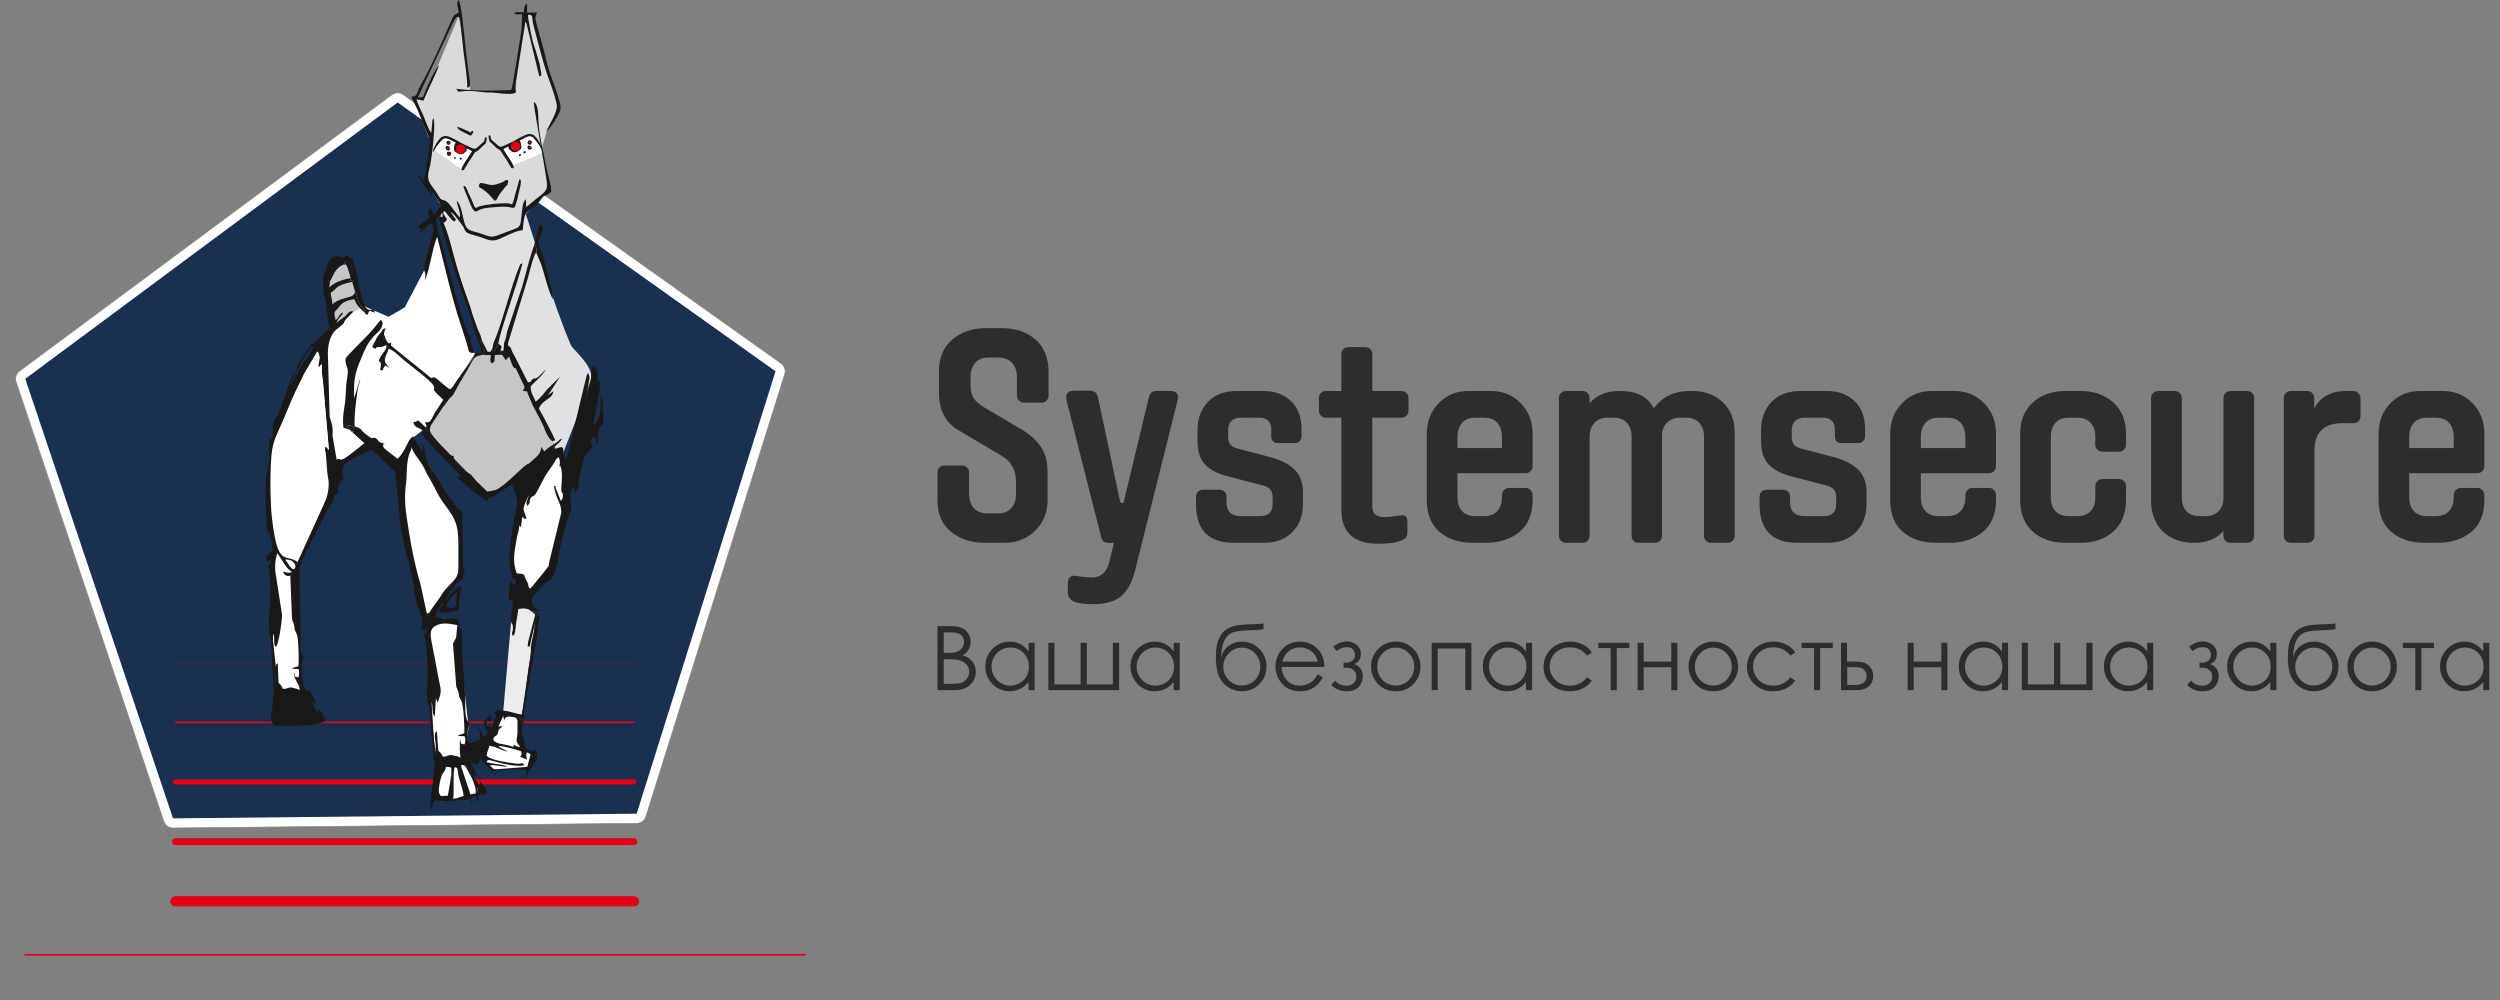 <svg width="160" height="64" viewBox="0 0 160 64" fill="none" xmlns="http://www.w3.org/2000/svg">
<rect x="0" y="0" width="160" height="64" fill="#808080" stroke="none"/>
<path fill-rule="evenodd" clip-rule="evenodd" d="M25.805 6.058L37.897 14.658L49.989 23.258C50.212 23.417 50.298 23.696 50.221 23.944L50.221 23.944L45.778 38.102L41.335 52.26C41.249 52.535 40.987 52.708 40.711 52.692L25.913 52.841L11.076 52.991C10.803 52.993 10.569 52.817 10.487 52.571L10.487 52.571L5.759 38.505L1.032 24.44C0.944 24.177 1.044 23.896 1.259 23.743L13.165 14.907L25.081 6.065C25.301 5.902 25.594 5.907 25.805 6.058ZM37.183 15.662L25.456 7.322L13.899 15.897L2.343 24.473L6.928 38.114L11.513 51.755L25.904 51.61L40.291 51.465L44.6 37.735L48.909 24.003L37.183 15.662Z" fill="white" stroke="#868789" stroke-width="0.041"/>
<path d="M25.449 6.56L37.541 15.16L49.633 23.761L45.19 37.918L40.747 52.076L25.91 52.225L11.072 52.375L6.345 38.31L1.617 24.245L13.533 15.402L25.449 6.56Z" fill="url(#paint0_linear_1302_2996)"/>
<path fill-rule="evenodd" clip-rule="evenodd" d="M27.725 9.11L27.674 9.582L29.567 10.902C29.567 10.902 30.023 10.191 30.25 9.79C30.351 9.613 30.277 9.53 30.31 9.594C30.416 9.805 28.386 8.728 28.386 8.728L27.725 9.11Z" fill="white"/>
<path fill-rule="evenodd" clip-rule="evenodd" d="M34.521 8.896L34.752 9.829L32.679 10.689C32.679 10.689 32.222 9.978 31.996 9.577C31.895 9.399 31.968 9.316 31.936 9.381C31.829 9.592 33.859 8.514 33.859 8.514L34.521 8.896Z" fill="white"/>
<path fill-rule="evenodd" clip-rule="evenodd" d="M27.246 27.474L30.381 22.693C30.381 22.693 30.595 22.657 30.892 22.624C31.239 22.585 31.823 22.663 32.166 22.582C32.419 22.521 32.631 22.153 32.662 22.227C32.773 22.484 35.516 28.569 35.516 28.569L31.492 31.866L27.246 27.474Z" fill="#C4C6C8"/>
<path fill-rule="evenodd" clip-rule="evenodd" d="M21.339 20.742C21.465 20.806 20.891 18.386 20.891 18.386L21.211 17.248L21.836 16.719L22.23 16.761L23.193 19.668L22.616 19.939L21.378 20.978L21.339 20.742Z" fill="#C4C6C8"/>
<path fill-rule="evenodd" clip-rule="evenodd" d="M28.784 12.816L28.246 13.643L28.172 13.924L31.023 22.536L32.432 22.418L35.45 28.423L35.827 29.528C35.827 29.528 37.812 24.554 37.84 24.153C37.897 23.346 36.661 22.367 36.541 22.092C35.408 19.501 33.977 14.623 33.647 13.688L28.784 12.816Z" fill="#E0E1E2"/>
<path fill-rule="evenodd" clip-rule="evenodd" d="M11.229 57.684H40.578H11.229Z" fill="#E30016"/>
<path d="M11.229 57.684H40.578" stroke="#E30016" stroke-width="0.66" stroke-linecap="round" stroke-linejoin="round"/>
<path fill-rule="evenodd" clip-rule="evenodd" d="M11.229 53.864H40.578H11.229Z" fill="#E30016"/>
<path d="M11.229 53.864H40.578" stroke="#E30016" stroke-width="0.44" stroke-linecap="round" stroke-linejoin="round"/>
<path fill-rule="evenodd" clip-rule="evenodd" d="M11.229 50.044H40.578H11.229Z" fill="#E30016"/>
<path d="M11.229 50.044H40.578" stroke="#E30016" stroke-width="0.33" stroke-linecap="round" stroke-linejoin="round"/>
<path fill-rule="evenodd" clip-rule="evenodd" d="M11.229 46.224H40.578H11.229Z" fill="#E30016"/>
<path d="M11.229 46.224H40.578" stroke="#E30016" stroke-width="0.11" stroke-linecap="round" stroke-linejoin="round"/>
<path fill-rule="evenodd" clip-rule="evenodd" d="M11.229 42.404H40.578H11.229Z" fill="#E30016"/>
<path d="M11.229 42.404H40.578" stroke="#E30016" stroke-width="0.017" stroke-linecap="round" stroke-linejoin="round"/>
<path fill-rule="evenodd" clip-rule="evenodd" d="M32.777 39.062L32.19 45.707L33.365 45.961L34.328 39.39L33.708 38.886L32.777 39.062Z" fill="#ECECED"/>
<path fill-rule="evenodd" clip-rule="evenodd" d="M17.744 35.37L19.082 35.893L19.232 44.212L17.817 44.655L17.258 39.564L17.564 35.44L17.744 35.37Z" fill="white" stroke="#1B1918" stroke-width="0.108"/>
<path d="M1.572 61.104H51.572" stroke="#E30016" stroke-width="0.108"/>
<path fill-rule="evenodd" clip-rule="evenodd" d="M29.353 1.084L30.081 5.821L32.987 5.93L33.522 0.787L34.039 1.02L35.157 5.14L35.892 6.881L34.964 8.434L34.678 9.414L34.036 8.599L33.58 8.661L32.205 9.549L32.846 10.596L33.947 10.162L34.693 9.799L35.296 12.154L34.956 12.309L33.703 13.609L33.476 13.975L33.297 14.56L31.701 15.373L30.011 14.948L29.495 14.085L28.11 12.936L27.248 11.457L27.68 9.536L29.568 10.903L30.386 9.763L28.618 8.711L27.68 9.536L27.617 8.899L27.436 8.726L26.48 6.314L27.142 6.342C27.304 5.628 28.036 4.234 28.036 4.234L29.353 1.084Z" fill="#D9DADB"/>
<path d="M27.68 9.536L27.248 11.457L28.11 12.936L29.495 14.085L30.011 14.948L31.701 15.373L33.297 14.56L33.476 13.975L33.703 13.609L34.956 12.309L35.296 12.154L34.693 9.799L33.947 10.162L32.846 10.596L32.205 9.549L33.58 8.661L34.036 8.599L34.678 9.414L34.964 8.434L35.892 6.881L35.157 5.14L34.039 1.02L33.522 0.787L32.987 5.93L30.081 5.821L29.353 1.084L28.036 4.234C28.036 4.234 27.304 5.628 27.142 6.342L26.48 6.314L27.436 8.726L27.617 8.899L27.68 9.536ZM27.68 9.536L29.568 10.903L30.386 9.763L28.618 8.711L27.68 9.536Z" stroke="#D9DADB" stroke-width="0.041"/>
<path fill-rule="evenodd" clip-rule="evenodd" d="M23.367 19.627L24.871 20.278L25.907 19.667L27.146 17.306L27.927 14.694L30.004 22.46L30.406 22.619L27.27 27.369L26.196 28.183L25.577 29.778L23.323 28.366L21.551 29.786L20.959 28.696L20.445 22.815L21.532 20.672L22.615 19.939C22.615 19.939 23.334 19.568 23.367 19.627Z" fill="white"/>
<path fill-rule="evenodd" clip-rule="evenodd" d="M17.52 35.167L17.777 35.26C17.743 35.362 17.547 36.028 17.624 36.603L18.049 39.334C18.087 39.555 17.736 42.046 17.563 41.225C17.522 41.027 17.59 40.748 17.491 40.554C17.433 40.708 17.527 42.047 17.535 42.293C17.543 42.57 17.552 42.904 17.586 43.157C17.623 43.436 17.652 43.659 17.644 43.971C17.657 43.706 17.681 43.439 17.663 43.174C17.652 43.018 17.604 42.765 17.657 42.609C17.729 42.402 17.604 42.599 17.776 42.445L17.827 43.699C17.928 43.817 17.899 43.739 17.993 43.877C18.039 43.943 17.997 43.873 18.053 43.986C18.134 44.15 18.043 44.006 18.09 44.081C18.425 44.116 18.445 43.945 18.717 44.013C18.836 44.042 19.185 44.111 19.232 44.212C19.179 43.794 18.783 43.477 18.809 43.039C18.944 43.265 18.707 43.293 19.093 43.348C19.164 43.154 19.179 43.034 19.115 42.831C18.97 42.786 18.813 42.845 18.683 42.771C18.847 42.676 18.975 42.719 19.108 42.615C19.124 42.145 19.126 40.975 19 40.605C18.963 40.498 18.996 40.599 18.937 40.469C18.882 40.346 18.983 40.561 18.904 40.391C18.899 40.381 18.887 40.36 18.884 40.352L18.867 40.316C18.834 40.201 18.864 40.314 18.856 40.24L18.814 39.97C18.708 39.636 18.684 39.766 18.677 39.286L18.581 36.892C18.585 36.815 18.969 36.602 18.996 36.375C19.108 35.405 19.211 35.948 19.173 36.656C19.107 37.914 19.276 39.673 19.229 40.634C19.143 42.372 19.58 41.683 19.384 42.227C19.281 42.512 19.308 42.921 19.328 43.295C19.475 44.574 19.876 44.198 19.876 44.198C19.961 44.649 20.197 44.638 20.198 45.111L20.031 44.935C20.026 44.914 20.013 44.91 20.003 44.898C20.024 45.261 20.217 45.367 20.339 45.647L20.431 45.382C20.557 45.537 20.807 45.965 20.845 46.114C20.169 46.521 18.746 46.441 17.575 46.451C17.097 46.042 17.492 45.472 17.447 44.849L17.547 44.166C17.544 44.149 17.539 44.133 17.534 44.118C17.53 44.104 17.547 44.465 17.542 44.453L17.502 44.199C17.547 43.946 17.412 42.863 17.407 42.418L17.345 40.791C17.098 40.644 17.572 40.793 17.304 40.794C17.176 40.794 17.226 39.776 17.258 39.564C17.363 38.889 17.362 36.68 17.153 36.229C17.16 36.216 17.175 36.198 17.181 36.192L17.349 36.093C17.284 35.822 17.271 36.052 17.369 35.774C17.146 35.935 17.329 35.9 17.131 35.947C16.781 35.544 17.545 35.252 17.52 35.167Z" fill="#1B1918"/>
<path fill-rule="evenodd" clip-rule="evenodd" d="M27.758 9.698C27.775 9.647 27.774 9.682 27.799 9.622L27.827 9.564C27.843 9.544 27.828 9.559 27.846 9.544C27.868 9.468 28.008 9.274 28.069 9.201C28.316 8.901 28.4 8.74 28.785 8.928L29.167 9.124C29.16 9.15 29.105 9.226 29.088 9.272C29.077 9.302 29.05 9.445 29.05 9.485C29.047 9.701 29.127 9.691 29.238 9.783C29.352 9.876 29.554 9.923 29.686 9.807C29.708 9.787 29.729 9.772 29.75 9.754C29.849 9.668 29.8 9.712 29.861 9.628C29.872 9.574 29.864 9.529 29.877 9.506C29.904 9.499 30.186 9.647 30.212 9.677L29.879 10.193C29.865 10.218 29.849 10.249 29.824 10.267C29.796 10.337 29.627 10.566 29.57 10.724C29.539 10.809 29.512 10.839 29.567 10.903C29.73 10.898 29.684 10.859 29.849 10.609L30.018 10.33C30.078 10.238 30.139 10.156 30.197 10.063L30.37 9.788C30.416 9.696 30.456 9.748 30.632 9.604C30.711 9.539 30.782 9.451 30.857 9.381C31.154 9.104 31.05 9.287 31.134 8.987C31.152 8.927 31.165 8.841 31.121 8.786L31.057 8.787C30.956 8.953 31.077 8.993 30.87 9.149C30.716 9.266 30.484 9.566 30.323 9.515C30.058 9.433 30.022 9.372 29.813 9.292C29.73 9.26 29.644 9.215 29.56 9.173C29.471 9.129 29.402 9.081 29.323 9.036C29.168 8.946 29.01 8.87 28.837 8.789C28.687 8.718 28.548 8.673 28.386 8.727C28.339 8.744 28.286 8.751 28.258 8.772C28.113 8.885 27.955 9.119 27.863 9.294L27.739 9.542C27.713 9.633 27.717 9.611 27.724 9.701L27.758 9.698Z" fill="#1B1918"/>
<path fill-rule="evenodd" clip-rule="evenodd" d="M34.658 9.57C34.642 9.519 34.642 9.554 34.618 9.494L34.589 9.436C34.574 9.416 34.588 9.431 34.57 9.416C34.548 9.34 34.409 9.146 34.348 9.072C34.1 8.773 34.016 8.612 33.632 8.8L33.249 8.996C33.256 9.022 33.311 9.098 33.328 9.144C33.339 9.173 33.366 9.317 33.367 9.357C33.369 9.573 33.289 9.563 33.178 9.655C33.064 9.748 32.862 9.795 32.73 9.679C32.708 9.659 32.688 9.643 32.667 9.625C32.567 9.54 32.616 9.584 32.555 9.5C32.544 9.446 32.552 9.4 32.539 9.378C32.512 9.371 32.23 9.519 32.205 9.549L32.537 10.065C32.551 10.09 32.567 10.12 32.592 10.139C32.621 10.209 32.789 10.438 32.846 10.596C32.877 10.681 32.905 10.711 32.849 10.774C32.687 10.77 32.733 10.731 32.567 10.481L32.399 10.202C32.338 10.11 32.277 10.028 32.219 9.934L32.046 9.66C32 9.568 31.961 9.62 31.785 9.476C31.705 9.41 31.635 9.323 31.56 9.253C31.262 8.976 31.366 9.159 31.282 8.859C31.265 8.798 31.251 8.712 31.296 8.658L31.36 8.659C31.46 8.825 31.34 8.865 31.546 9.021C31.7 9.137 31.933 9.437 32.094 9.387C32.358 9.305 32.394 9.244 32.603 9.164C32.686 9.132 32.772 9.086 32.857 9.045C32.946 9.001 33.014 8.953 33.093 8.908C33.248 8.818 33.407 8.742 33.579 8.661C33.729 8.59 33.868 8.545 34.03 8.599C34.078 8.615 34.13 8.622 34.158 8.644C34.303 8.757 34.461 8.991 34.553 9.166L34.678 9.414C34.703 9.505 34.699 9.483 34.692 9.573L34.658 9.57Z" fill="#1B1918"/>
<path fill-rule="evenodd" clip-rule="evenodd" d="M31.582 12.766C31.611 12.784 31.624 12.805 31.63 12.852C31.668 12.836 31.655 12.855 31.692 12.833C31.733 12.808 31.701 12.815 31.764 12.803C31.765 12.801 31.767 12.796 31.767 12.798C31.768 12.799 31.77 12.794 31.771 12.793L31.778 12.781C31.785 12.766 31.787 12.758 31.794 12.744C31.803 12.723 31.817 12.702 31.832 12.677L31.985 12.415L32.308 12.003C32.339 11.968 32.33 11.988 32.355 11.942C32.395 11.869 32.436 11.892 32.473 11.848C32.497 11.793 32.464 11.783 32.499 11.714C32.543 11.629 32.554 11.541 32.439 11.517C32.342 11.498 32.305 11.611 32.103 11.68C31.864 11.762 31.618 11.894 31.282 11.814C31.202 11.795 31.282 11.802 31.167 11.789C31.135 11.785 31.076 11.762 31.035 11.755C30.984 11.745 30.943 11.732 30.894 11.723C30.84 11.714 30.781 11.721 30.725 11.718L30.697 11.764C30.672 11.809 30.661 11.84 30.635 11.88C30.65 11.929 30.632 11.87 30.657 11.907C30.684 11.947 30.648 11.881 30.665 11.919C30.674 11.942 30.668 11.959 30.683 11.988C30.711 12.043 30.748 12.011 30.803 12.05C30.91 12.125 31.028 12.2 31.13 12.297C31.244 12.406 31.215 12.351 31.364 12.521C31.401 12.564 31.43 12.587 31.476 12.643C31.508 12.684 31.561 12.72 31.582 12.766Z" fill="#1B1918"/>
<path fill-rule="evenodd" clip-rule="evenodd" d="M33.116 11.941L33.058 12.148C33.032 12.246 33.006 12.334 32.976 12.422C32.949 12.503 32.935 12.602 32.906 12.678C32.885 12.82 32.833 12.959 32.778 13.074L32.495 13.007C32.374 13.014 32.184 13.004 32.045 13.017C31.895 13.031 31.743 13.03 31.595 13.049C31.349 13.082 31.018 13.119 30.775 13.183C30.736 13.193 30.611 13.224 30.587 13.242C30.538 13.279 30.576 13.273 30.457 13.296C30.43 13.301 30.453 13.305 30.428 13.298C30.381 13.284 30.286 13.031 30.271 12.993L30.128 12.653C30.074 12.542 30.026 12.44 29.972 12.33C29.961 12.288 29.826 11.922 29.73 11.905L29.645 11.915C29.65 11.958 29.694 11.998 29.73 12.161L30.014 12.852C30.076 12.997 30.209 13.384 30.341 13.481L30.362 13.495C30.52 13.632 30.508 13.42 31.04 13.325C31.236 13.289 32.04 13.22 32.247 13.228C32.701 13.244 32.566 13.271 32.825 13.303C32.854 13.28 32.921 13.322 32.96 13.233C33.013 13.111 33.096 12.751 33.125 12.71L33.124 12.692L33.269 12.037C33.28 11.983 33.302 11.935 33.311 11.883C33.322 11.815 33.361 11.554 33.311 11.505C33.285 11.481 33.304 11.495 33.284 11.491C33.278 11.489 33.242 11.494 33.235 11.496L33.116 11.941Z" fill="#1B1918"/>
<path fill-rule="evenodd" clip-rule="evenodd" d="M30.295 8.394C30.251 8.389 30.261 8.381 30.227 8.368C30.172 8.394 30.141 8.437 30.11 8.489L30.023 8.434C29.977 8.392 29.978 8.407 29.917 8.379C29.758 8.304 29.407 8.132 29.242 8.119C29.249 8.148 29.338 8.261 29.341 8.264C29.474 8.38 29.785 8.531 29.952 8.602C30.008 8.626 30.062 8.68 30.107 8.673C30.212 8.658 30.259 8.526 30.277 8.44C30.284 8.408 30.278 8.443 30.295 8.394Z" fill="#1B1918"/>
<path fill-rule="evenodd" clip-rule="evenodd" d="M28.615 9.734L28.602 9.89C28.632 9.935 28.73 10.018 28.783 9.979C28.81 9.96 28.85 9.931 28.859 9.902C28.866 9.881 28.86 9.867 28.863 9.85C28.868 9.83 28.878 9.825 28.888 9.794C28.839 9.711 28.706 9.671 28.615 9.734Z" fill="#1B1918"/>
<path fill-rule="evenodd" clip-rule="evenodd" d="M28.663 9.535C28.623 9.525 28.626 9.513 28.621 9.459L28.674 9.475C28.689 9.506 28.687 9.507 28.663 9.535ZM28.801 9.549C28.765 9.463 28.808 9.4 28.708 9.356C28.496 9.264 28.447 9.526 28.624 9.621C28.707 9.666 28.724 9.638 28.796 9.555C28.797 9.554 28.799 9.551 28.801 9.549Z" fill="#1B1918"/>
<path fill-rule="evenodd" clip-rule="evenodd" d="M33.949 9.124C33.902 9.178 33.853 9.162 33.87 9.073C33.919 9.067 33.931 9.09 33.949 9.124ZM33.861 9.266C34.03 9.275 34.001 9.206 34.017 9.156C34.026 9.13 34.015 9.144 34.035 9.154C34.035 9.155 34.037 9.157 34.038 9.156L34.052 9.125C34.049 9.123 34.046 9.121 34.045 9.122C34.045 9.122 34.026 9.118 34.02 9.092C34.038 9.088 34.005 9.094 34.03 9.095L34.051 9.092C34.02 9.024 33.969 8.954 33.882 8.978C33.85 8.987 33.738 9.074 33.769 9.158C33.798 9.238 33.824 9.211 33.861 9.266Z" fill="#1B1918"/>
<path fill-rule="evenodd" clip-rule="evenodd" d="M33.759 9.367C33.752 9.463 33.774 9.521 33.827 9.559C33.914 9.622 33.944 9.551 34.025 9.534C34.012 9.426 34.049 9.405 33.953 9.348C33.833 9.276 33.811 9.335 33.807 9.338C33.801 9.342 33.795 9.346 33.787 9.35C33.775 9.358 33.767 9.362 33.759 9.367Z" fill="#1B1918"/>
<path fill-rule="evenodd" clip-rule="evenodd" d="M28.648 9.022C28.607 9.043 28.595 9.034 28.579 9.084C28.564 9.133 28.569 9.161 28.59 9.195C28.625 9.251 28.679 9.297 28.758 9.254C28.8 9.231 28.84 9.18 28.837 9.136C28.83 9.049 28.734 8.979 28.648 9.022Z" fill="#1B1918"/>
<path fill-rule="evenodd" clip-rule="evenodd" d="M33.549 9.82C33.607 9.818 33.591 9.806 33.638 9.796C33.639 9.761 33.637 9.755 33.632 9.723C33.623 9.666 33.629 9.71 33.638 9.674C33.571 9.665 33.629 9.709 33.538 9.669C33.53 9.692 33.455 9.738 33.549 9.82Z" fill="#1B1918"/>
<path fill-rule="evenodd" clip-rule="evenodd" d="M33.217 9.976L33.269 10.01C33.345 9.966 33.337 9.956 33.332 9.861C33.293 9.863 33.221 9.799 33.217 9.976Z" fill="#1B1918"/>
<path fill-rule="evenodd" clip-rule="evenodd" d="M29.416 10.135C29.446 10.204 29.415 10.22 29.505 10.23L29.557 10.164L29.544 10.114C29.49 10.096 29.521 10.085 29.446 10.089C29.438 10.105 29.428 10.121 29.416 10.135Z" fill="#1B1918"/>
<path fill-rule="evenodd" clip-rule="evenodd" d="M29.065 10.139C29.096 10.161 29.091 10.162 29.131 10.166C29.164 10.133 29.167 10.13 29.178 10.085L29.119 10.048C29.096 10.04 29.106 10.044 29.081 10.041C29.065 10.085 29.059 10.075 29.065 10.139Z" fill="#1B1918"/>
<path fill-rule="evenodd" clip-rule="evenodd" d="M27.316 40.146L28.008 51.04L28.227 51.285L30.195 51.002L30.635 50.781L30.63 50.507L29.733 48.776L29.984 46.509L29.279 40.02L28.394 39.584L27.316 40.146Z" fill="white"/>
<path fill-rule="evenodd" clip-rule="evenodd" d="M28.998 51.127C29.093 50.726 28.956 49.337 29.112 49.099C29.382 49.155 29.213 49.278 29.43 49.969C29.506 50.214 29.66 50.724 29.677 50.939C29.493 50.976 29.35 51.09 28.998 51.127ZM30.541 50.382C30.702 50.474 30.643 50.404 30.753 50.568C30.821 50.67 30.858 50.695 30.788 50.763C30.584 50.959 30.55 50.517 30.541 50.382ZM29.521 48.958C29.815 48.948 29.78 49.035 30.154 49.715C30.298 49.977 30.5 50.517 30.442 50.779L30.111 50.846L29.527 49.099C29.525 49.086 29.521 49.055 29.52 49.044L29.521 48.958ZM28.51 49.061C28.678 49.13 28.673 49.046 28.876 49.133C28.886 49.293 28.892 49.459 28.883 49.62L28.663 50.925L28.209 50.95C28.122 50.763 28.07 50.808 28.084 50.523C28.097 50.241 28.228 49.613 28.375 49.45C28.498 49.313 28.571 49.093 28.51 49.061ZM31.888 47.748C32.357 47.753 32.871 47.942 33.349 48.078C33.432 48.392 33.309 48.392 33.3 48.401C33.292 48.408 33.274 48.419 33.266 48.425L33.727 48.619C33.662 48.293 33.609 47.978 33.957 48.291L33.742 49.078L31.798 49.23C31.462 49.244 31.615 49.138 31.336 49.015C31.534 48.897 32.088 49.071 32.491 49.068C32.12 48.88 31.529 48.912 31.139 48.771C31.247 48.54 31.272 48.654 32.249 48.888C32.583 48.968 33.338 49.075 33.568 48.962C33.331 48.709 33.55 48.936 32.937 48.858C32.547 48.808 31.407 48.653 31.181 48.393C31.096 48.306 31.147 48.481 31.164 48.282C31.177 48.136 31.176 48.194 31.202 48.102C31.258 47.905 31.284 47.911 31.323 47.73C31.88 47.82 32.018 48.01 32.495 48.102C32.328 47.969 32.065 47.908 31.888 47.748ZM30.872 47.689C30.971 47.883 31.028 47.823 31.14 47.944C31.079 48.052 31.042 48.231 31.001 48.373C30.598 48.328 30.64 48.275 30.531 47.99C30.658 47.815 30.696 47.855 30.814 47.677C30.655 47.741 30.631 47.764 30.48 47.817C30.517 47.626 30.497 47.651 30.634 47.526C30.713 47.453 30.668 47.48 30.782 47.428C30.926 47.363 30.765 47.414 31 47.363L30.872 47.689ZM31.905 46.485L32.18 45.869C32.378 46.04 32.103 45.682 32.231 45.964C32.238 45.978 32.261 46.033 32.267 46.048L32.308 46.143C32.312 46.085 32.175 45.756 32.901 45.904C33.214 45.967 33.097 46.264 33.114 46.547C33.162 47.337 32.928 47.319 33.168 47.641C33.211 47.7 33.246 47.678 33.259 47.815C33.063 47.766 33.019 47.772 32.889 47.651C32.825 47.814 32.958 47.457 32.874 47.724C32.857 47.778 32.896 47.719 32.844 47.798C32.449 47.64 32.038 47.634 31.84 47.55C31.833 47.547 31.818 47.537 31.811 47.534L31.658 47.459C31.419 47.225 31.772 47.072 31.785 47.06L31.829 47.014C31.929 46.85 31.781 46.763 32.153 46.502C32.141 46.493 32.115 46.476 32.11 46.49L31.998 46.475C31.838 46.471 32.019 46.614 31.905 46.485ZM27.207 39.463C27.298 39.498 27.377 39.471 27.428 39.58C27.566 39.876 27.396 39.735 27.366 39.778C27.209 39.712 27.305 39.864 27.216 39.663C27.089 39.371 27.218 39.617 27.207 39.463ZM29.148 38.862C28.86 38.964 28.7 38.861 28.569 38.78C28.62 38.553 28.993 38.018 29.255 37.917L29.148 38.862ZM18.262 35.802C18.471 35.817 18.676 35.838 18.813 36.019C18.91 36.147 18.948 36.311 18.827 36.421C18.682 36.554 18.262 35.802 18.262 35.802ZM29.577 32.839L29.583 33.168C29.262 33.113 29.456 33.259 29.271 32.95C29.162 32.769 29.185 32.861 29.161 32.621L29.577 32.839ZM26.355 28.599C26.365 28.907 26.767 29.308 27.064 29.808C27.198 30.034 27.26 30.242 27.385 30.439C27.779 31.06 28.013 31.721 28.472 32.313C29.311 33.394 29.351 33.828 29.336 35.349C29.321 36.874 29.46 36.75 28.635 37.582C28.466 37.753 28.332 37.939 28.194 38.176L27.593 39.017C27.461 39.207 27.523 39.238 27.317 39.257L26.902 37.333C26.546 36.157 26.363 35.199 26.168 33.991C25.951 32.65 25.835 31.987 26.009 30.749C26.036 30.557 25.995 29.618 26.2 29.047C26.255 28.893 26.371 28.654 26.355 28.599ZM20.385 23.499C20.514 23.43 20.485 23.365 20.61 23.313C20.56 23.462 20.616 24.17 20.663 24.371L21.047 28.798C21.037 28.786 21.024 28.751 21.02 28.762C21.009 28.783 20.977 28.71 20.959 28.696C20.866 28.62 20.934 28.645 20.804 28.604C20.799 28.985 20.784 28.683 20.846 28.98C20.877 29.131 20.912 30.209 20.997 30.584C21.101 31.049 20.978 31.738 20.805 32.095L19.046 35.961C18.198 35.379 17.78 36.341 17.405 33.159C17.286 32.144 17.261 29.705 17.42 28.77C17.533 28.108 17.775 27.688 18.035 27.09C18.269 26.551 18.496 26.01 18.715 25.484C18.922 24.984 19.206 24.482 19.45 23.935L20.304 22.492C20.395 22.596 20.36 22.517 20.419 22.685C20.442 22.748 20.454 22.85 20.449 22.948C20.437 23.18 20.377 23.234 20.385 23.499ZM25.276 30.128C25.236 29.999 25.055 29.964 25.61 29.766L25.587 30.874C25.59 30.895 25.727 31.488 25.51 31.141C25.344 30.877 25.529 30.488 25.285 30.262C25.701 33.622 25.386 33.236 26.337 36.748C26.484 37.29 26.505 37.992 26.651 38.54C26.732 38.847 27.01 39.485 27.024 39.745C27.046 40.168 26.831 40.055 27.085 40.327C27.281 40.273 27.1 40.315 27.316 40.146C27.228 40.427 27.234 40.197 27.308 40.465L27.143 40.57C27.137 40.577 27.123 40.594 27.117 40.608C27.341 41.051 27.42 43.259 27.339 43.937C27.279 44.44 27.362 44.706 27.364 45.16C27.498 45.219 27.332 45.168 27.428 45.165C27.696 45.154 27.218 45.023 27.469 45.16L27.588 46.784C27.609 47.229 27.782 48.307 27.746 48.561L27.795 48.813C27.8 48.825 27.81 48.841 27.814 48.854C27.819 48.869 27.825 48.885 27.829 48.901L27.752 49.588C27.713 50.171 27.488 51.403 27.554 51.652C27.597 51.814 27.544 51.7 27.627 51.802C27.702 51.613 27.643 51.455 27.786 51.301C27.96 51.112 27.761 51.309 27.937 51.184C28.158 51.45 29.599 51.144 30.103 51.154C30.141 51.285 30.205 51.421 30.219 51.511C30.19 51.18 30.073 50.996 30.504 50.936C30.514 51.12 30.458 51.347 30.542 51.302C30.608 51.266 30.585 51.337 30.628 51.159C30.647 51.078 30.629 50.983 30.623 50.9C30.875 50.863 31.028 50.843 31.193 50.733C31.15 50.585 30.884 50.166 30.754 50.015L30.67 50.284C30.539 50.008 30.343 49.909 30.308 49.547C30.319 49.558 30.333 49.562 30.338 49.583L30.511 49.753C30.494 49.28 30.257 49.3 30.157 48.851C30.402 48.858 30.399 48.837 30.587 48.919L30.77 48.566C30.834 48.694 31.13 48.976 31.248 49.105C31.492 49.371 31.422 49.381 31.849 49.336C32.539 49.264 32.91 49.167 33.699 49.298L33.672 49.812C33.784 49.638 33.754 49.482 33.866 49.323C34.045 49.069 34.455 48.613 34.38 48.253C34.38 48.251 34.309 48.057 34.294 47.98C33.998 47.995 34.069 48.173 33.771 47.962C33.507 47.774 33.663 47.775 33.544 47.419C33.35 46.84 33.378 46.623 33.479 46.004C33.325 46.099 33.255 46.063 33.304 46.338L33.25 45.935C33.422 45.981 33.401 46.01 33.629 45.956C33.492 45.604 33.487 45.829 33.603 45.193C33.655 44.907 33.705 44.605 33.752 44.319L34.163 41.885C34.2 41.582 34.156 41.749 34.202 41.57C34.395 40.824 34.408 40.139 34.538 39.37C34.315 39.476 34.393 39.386 34.357 39.67C34.281 39.557 34.432 39.341 34.349 39.162C34.335 39.173 34.318 39.176 34.313 39.201C34.308 39.226 34.286 39.23 34.279 39.241L33.798 41.09C33.755 41.593 33.765 41.269 33.894 41.403C33.965 40.983 34.232 40.071 34.246 39.752C34.226 40.288 34.112 40.659 34.011 41.166C33.953 41.464 33.99 41.662 33.96 41.967C33.936 42.212 33.872 42.465 33.833 42.729C33.726 43.437 33.571 45.191 33.386 45.733C32.959 45.676 32.666 45.505 32.131 45.473C31.842 45.456 31.944 45.391 31.661 45.544C31.628 45.813 31.651 45.603 31.76 45.753C31.717 45.964 31.651 46.019 31.596 46.207C31.515 46.481 31.587 46.325 31.455 46.595C31.156 46.167 31.452 46.639 31.112 46.42C31.13 46.213 31.119 46.242 31.202 46.109C31.262 46.101 31.568 46.331 31.428 45.895L31.358 45.771C31.355 45.766 31.346 45.752 31.339 45.742C31.329 45.755 31.316 45.76 31.312 45.783C31.252 46.086 30.86 46.051 30.979 46.485C31.1 46.744 31.318 46.699 31.12 47.101C30.774 47.168 30.896 46.757 30.555 46.543C30.609 46.704 30.637 46.7 30.71 46.815L30.714 47.306C30.54 47.454 30.168 47.538 29.965 47.578C29.932 47.206 29.891 46.798 29.983 46.509C30.16 45.959 29.749 46.663 29.773 44.922C29.787 43.961 29.555 42.208 29.577 40.949C29.58 40.794 29.59 40.555 29.553 40.411C29.509 40.241 29.408 40.122 29.279 40.02C29.243 40.274 29.228 40.401 29.204 40.694C29.186 40.922 28.995 41.129 28.993 41.206L29.174 43.594C29.198 44.074 29.217 43.944 29.335 44.274L29.386 44.542C29.397 44.615 29.363 44.503 29.4 44.617L29.418 44.652C29.422 44.66 29.435 44.682 29.439 44.691C29.524 44.858 29.416 44.647 29.476 44.767C29.539 44.896 29.502 44.796 29.543 44.901C29.682 45.267 29.721 46.436 29.722 46.906C29.592 47.015 29.463 46.977 29.303 47.077C29.435 47.146 29.59 47.082 29.736 47.122C29.807 47.322 29.797 47.443 29.733 47.64C29.345 47.598 29.581 47.562 29.437 47.341C29.427 47.779 29.407 48.097 29.476 48.513C29.425 48.414 29.073 48.357 28.954 48.332C28.68 48.274 28.666 48.446 28.33 48.423C28.28 48.349 28.376 48.489 28.29 48.329C28.23 48.217 28.274 48.286 28.226 48.221C28.127 48.088 28.159 48.164 28.053 48.05L27.958 46.798C27.791 46.958 27.91 46.757 27.846 46.967C27.797 47.125 27.855 47.375 27.871 47.531C27.898 47.795 27.884 48.063 27.88 48.328C27.877 48.016 27.84 47.794 27.793 47.516C27.751 47.265 27.73 46.931 27.712 46.655C27.695 46.409 27.555 45.075 27.607 44.919C27.713 45.109 27.654 45.39 27.703 45.587C27.735 45.719 27.683 45.563 27.735 45.698C27.801 45.866 27.715 45.734 27.825 45.86L27.896 44.693L28.018 44.969L28.17 44.495C28.243 44.155 28.201 44.065 28.122 43.68L27.601 40.965C27.504 40.393 27.591 40.152 28.023 39.984C28.481 39.805 28.986 39.975 29.44 40.026L29.233 39.565C28.828 39.563 28.483 39.632 28.101 39.541C28.044 39.528 28.061 39.42 27.862 39.619C27.917 39.214 28.107 38.767 28.395 38.531C28.3 38.814 28.159 38.818 28.074 39.141C28.086 39.149 28.108 39.141 28.114 39.157C28.182 39.349 28.113 39.165 28.191 39.182C28.585 39.271 28.932 39.092 29.346 39.074C29.375 38.8 29.371 38.561 29.407 38.292C29.442 38.037 29.515 37.736 29.526 37.518C29.167 37.481 28.791 38.174 28.516 38.355C28.559 38.223 28.895 37.736 29.009 37.594C29.476 37.01 29.581 37.096 29.588 37.094L29.723 36.688C29.795 36.476 29.679 36.509 29.639 36.251L29.577 33.346C29.589 33.171 29.665 32.988 29.577 32.839C29.473 32.536 29.414 32.744 29.182 32.392C29.083 32.241 29.125 32.279 29.007 32.142C28.895 32.012 28.88 32.004 28.795 31.876C28.47 31.388 28.602 31.685 28.273 31.074C27.908 30.396 27.241 29.747 27.183 28.967C27.139 28.364 27.072 28.447 26.842 28.444C26.977 28.494 26.946 28.468 27.069 28.538L27.079 28.917C26.904 28.767 26.526 28.12 26.513 28.085L26.463 27.93C26.111 28.035 25.971 28.897 25.44 29.362L24.744 28.819C24.584 28.692 24.59 28.705 24.51 28.547C24.584 28.369 24.438 28.417 24.688 28.394C24.158 28.358 24.203 28.126 24.06 28.05C23.777 27.929 23.957 28.132 23.695 27.995C23.685 27.99 23.67 27.978 23.661 27.972C23.651 27.966 23.637 27.953 23.627 27.946L23.35 27.742C23.014 27.45 23.2 27.458 22.696 27.283C22.662 26.575 22.787 25.678 22.883 24.975C22.928 24.648 23.035 24.525 23.059 24.2L22.669 25.48C22.594 24.087 22.823 23.616 23.264 22.578C23.833 21.238 24.38 21.368 24.48 20.74C24.489 20.686 24.489 20.65 24.467 20.606C24.416 20.502 24.426 20.536 24.357 20.488C24.145 20.698 24.019 20.922 23.841 21.111C23.724 21.235 23.672 21.298 23.555 21.425C23.271 21.735 22.182 22.782 22.119 22.949C22.07 23.474 22.318 23.39 22.251 23.964C22.23 24.149 22.2 24.355 22.166 24.547C22.131 24.745 22.16 25.381 22.026 26.15C21.96 26.521 21.925 26.95 21.979 27.372L22.418 27.525C22.304 27.368 22.289 27.383 22.177 27.261C22.285 27.228 22.424 27.208 22.537 27.282C22.643 27.351 22.648 27.292 22.647 27.45C22.645 27.776 22.647 27.547 22.524 27.637L23.324 28.366C23.129 28.546 22.253 29.256 21.981 29.37C21.705 29.486 21.88 29.371 21.644 29.378C21.311 29.387 21.747 29.47 21.541 29.39L21.285 27.908C21.285 27.898 21.283 27.873 21.283 27.861C21.283 27.854 21.283 27.837 21.283 27.829C21.284 27.815 21.288 27.767 21.289 27.748C21.322 27.164 21.12 26.83 21.097 26.674L20.993 22.95C20.942 22.281 21.045 21.467 21.566 21.06C22.295 20.491 21.816 20.76 22.23 20.34C22.333 20.236 22.529 20.046 22.616 19.939C22.37 19.846 22.285 20.071 22.077 20.246C21.888 20.406 21.725 20.492 21.532 20.672C21.583 20.537 21.629 20.442 21.726 20.323C21.871 20.146 21.883 20.221 21.97 19.981C21.62 20.166 21.748 20.277 21.483 20.487C21.308 19.838 21.426 20.026 21.731 19.603C21.936 19.319 22.255 19.212 22.671 19.145L22.736 19.265C22.762 19.32 22.766 19.341 22.79 19.392C22.897 19.62 23.162 19.847 23.373 20.035C23.326 19.669 23.111 19.679 22.982 19.395C22.836 19.075 22.861 18.825 22.72 18.647C22.685 19.152 21.937 18.919 21.278 19.467C21.253 19.17 21.174 18.944 21.166 18.735C21.596 18.509 21.331 18.297 22.539 18.036C22.562 17.943 22.685 17.989 22.37 17.952C22.411 17.915 22.417 17.842 22.441 17.801C21.902 17.883 21.364 18.103 21.071 18.396L21.116 18.054C21.118 18.043 21.121 18.025 21.123 18.015L21.358 17.538C21.479 17.291 21.792 16.935 22.083 16.918C22.075 16.899 22.045 16.807 22.043 16.797L22.416 16.724C22.542 17.291 22.56 17.152 22.68 17.521C22.76 17.77 22.757 18.026 22.835 18.188C22.935 18.394 22.896 18.291 22.963 18.372C23.018 18.001 22.606 16.659 22.574 16.616C22.436 16.435 22.481 16.633 22.13 16.298C21.941 16.522 22.202 16.453 21.909 16.459C21.635 16.464 21.298 16.174 21.031 16.799C20.48 18.083 20.685 17.865 20.72 18.532C20.737 18.85 20.644 18.712 20.761 18.963C20.883 19.223 20.883 19.767 20.953 20.256C21.099 21.264 21.168 20.935 20.803 21.249C20.702 21.337 20.742 21.312 20.651 21.413L20.22 21.831C19.728 22.35 20.296 21.496 19.872 22.131C19.771 22.281 19.798 22.23 19.716 22.341C19.385 22.788 19.091 23.194 18.903 23.77C19.127 23.615 19.145 23.41 19.43 22.959L19.801 22.369C19.982 22.146 19.772 22.278 20.043 22.191C19.979 22.6 19.576 22.895 19.289 23.425C19.063 23.841 18.817 24.299 18.576 24.702C18.625 24.297 18.977 23.966 18.879 23.784C18.515 24.382 18.348 25.105 18.066 25.805C17.994 25.986 17.935 26.147 17.871 26.327C17.843 26.407 17.808 26.518 17.767 26.592C17.649 26.8 17.676 26.691 17.609 26.796C17.395 27.132 17.466 27.518 17.445 27.945C17.289 28.305 17.371 27.884 17.245 28.246C17.179 28.437 17.241 29.305 17.243 29.468L17.062 30.439C17.061 30.448 17.057 30.464 17.055 30.473C17.054 30.481 17.05 30.498 17.049 30.507C17.047 30.516 17.044 30.533 17.043 30.542C17.031 30.639 17.046 30.607 17.027 30.752C16.955 31.308 17.054 34.016 17.129 34.208C17.135 34.197 17.139 34.166 17.14 34.173L17.168 34.072C17.191 33.996 17.135 34.059 17.229 33.918C17.237 34.129 17.344 34.651 17.5 34.803C17.36 35.147 17.521 34.661 17.36 34.995C17.45 35.104 17.436 35.118 17.492 35.239C17.874 35.354 17.375 34.844 18.037 35.837C18.285 36.207 18.307 36.321 18.68 36.613C18.485 36.705 18.283 36.628 18.126 36.581C18.131 36.596 18.14 36.909 18.571 36.858L18.953 36.69C18.966 36.682 18.983 36.672 18.996 36.665L19.085 36.613C19.301 35.845 19.924 34.611 20.272 33.978L21.115 32.342C21.123 32.332 21.137 32.321 21.146 32.312C21.237 32.211 21.233 32.273 21.29 32.097C21.419 31.693 21.319 31.712 21.681 31.533C21.614 31.418 21.63 31.205 21.689 31.015C21.751 30.814 21.852 30.756 22.032 30.654C21.912 30.566 21.917 30.53 21.924 30.297C21.926 30.227 21.944 29.949 21.948 29.93C22.037 29.546 22.815 29.229 23.148 29.089C23.423 28.973 23.535 28.879 23.795 28.776C23.849 28.831 23.813 28.77 23.797 28.867L23.991 28.972C24.18 29.041 24.894 29.961 25.276 30.128Z" fill="#1B1918"/>
<path fill-rule="evenodd" clip-rule="evenodd" d="M20.386 23.499C20.378 23.234 20.438 23.18 20.45 22.948C20.454 22.85 20.442 22.748 20.42 22.685C20.36 22.517 20.396 22.596 20.304 22.492L19.45 23.935C19.206 24.482 18.922 24.984 18.715 25.484C18.497 26.01 18.27 26.551 18.035 27.09C17.776 27.688 17.534 28.108 17.421 28.77C17.261 29.705 17.286 32.144 17.406 33.158C17.781 36.341 18.198 35.379 19.047 35.961L20.806 32.095C20.978 31.738 21.102 31.049 20.997 30.584C20.913 30.209 20.878 29.131 20.846 28.98C20.784 28.683 20.8 28.985 20.804 28.604C20.935 28.645 20.866 28.62 20.96 28.696C20.977 28.71 21.01 28.783 21.02 28.762C21.025 28.751 21.038 28.786 21.048 28.798L20.663 24.371C20.617 24.17 20.56 23.462 20.611 23.313C20.485 23.365 20.514 23.43 20.386 23.499Z" fill="white"/>
<path fill-rule="evenodd" clip-rule="evenodd" d="M35.803 29.811C35.807 29.813 35.817 29.801 35.818 29.806C35.839 29.967 35.843 29.804 35.845 29.805C35.846 29.806 35.856 29.811 35.857 29.812L35.878 29.851C36.071 30.402 35.865 31.239 35.936 31.468C35.982 31.615 36.016 31.425 36.024 31.737C36.025 31.784 36.011 31.852 36.001 31.884C35.927 32.098 35.963 31.979 35.895 32.056L35.579 31.268C35.519 31.087 35.641 31.148 35.452 31.093C35.494 31.396 35.578 31.678 35.68 31.91C35.806 32.195 35.924 32.413 35.92 32.821L35.151 35.967C35.071 36.355 35.248 36.039 34.742 36.703L34.031 37.568C33.908 37.681 34.116 37.559 33.9 37.664C33.774 37.506 33.867 37.472 33.713 37.19L33.584 36.922C33.528 36.787 33.624 36.723 33.074 36.695C32.768 35.891 32.935 35.285 33.1 34.315L33.195 33.963C33.213 33.845 33.204 33.788 33.245 33.562C33.253 33.857 33.315 33.68 33.356 33.663L33.428 33.089C33.707 33.209 33.252 33.182 33.703 33.2C33.517 32.537 33.335 32.745 33.847 31.694C33.814 31.848 33.796 31.849 33.742 31.997C33.696 32.122 33.663 32.248 33.748 32.367C34.014 32.18 33.804 32.029 34.014 31.819C34.161 31.671 34.036 31.851 34.224 31.677C34.328 31.58 34.616 30.993 34.702 30.824C34.986 30.264 35.159 30.088 35.452 29.646C35.564 29.478 35.551 29.385 35.749 29.254C35.816 29.458 35.871 29.572 35.803 29.811ZM27.247 27.474L27.631 28.029C27.57 28.005 27.186 27.791 27.163 27.701C27.066 27.322 27.188 27.557 27.247 27.474ZM30.903 22.709C30.884 22.573 30.906 22.654 30.857 22.543C30.852 22.531 30.828 22.528 30.824 22.501C30.819 22.475 30.797 22.477 30.784 22.465L30.768 22.62L30.407 22.619C30.336 22.933 29.452 24.052 29.222 24.384C29.117 24.537 28.972 24.821 28.812 24.914C28.578 24.831 27.972 24.203 27.812 24.157C27.594 24.094 27.754 24.369 27.312 23.964L25.247 22.298C25.18 22.24 25.185 22.256 25.148 22.219C24.988 22.059 25.03 22.221 25.038 21.91L24.908 21.98C24.783 21.982 24.571 21.467 24.575 21.345C24.577 21.285 24.666 21.032 24.68 20.998C24.383 21.108 24.563 21.053 24.377 21.285C24.261 21.43 24.227 21.43 24.128 21.597L23.866 22.097C23.839 22.209 23.806 22.192 23.876 22.263C24.149 22.379 24.03 22.254 24.107 22.234C24.237 22.2 24.097 22.21 24.277 22.214C24.56 22.22 24.459 22.147 24.738 22.094C24.735 22.356 24.636 22.44 24.506 22.614C24.349 22.824 24.339 22.88 24.245 23.069C24.432 23.421 24.381 22.99 24.37 23.426C24.368 23.529 24.311 23.591 24.358 23.697C24.666 23.692 24.433 23.711 24.54 23.563L24.625 23.437C24.63 23.411 24.645 23.406 24.659 23.394C24.885 23.495 24.802 23.474 24.949 23.6C24.829 23.387 24.623 23.311 24.634 23.012C24.641 22.784 24.819 22.566 24.87 22.312C25.265 22.464 25.579 22.823 25.9 23.091C26.235 23.372 27.626 24.397 27.746 24.683C27.868 24.976 27.627 24.861 27.953 25.188L28.369 25.588L27.825 26.423C27.609 26.812 27.604 27.11 27.208 27.005C27.264 27.211 27.33 27.208 27.271 27.369C27.116 27.215 26.985 27.123 26.765 26.903C26.571 27.007 26.667 26.973 26.451 27.02C26.53 27.399 26.852 27.384 26.961 27.48C27.216 27.709 26.959 27.491 27.02 27.747C27.064 27.93 27.638 28.518 27.808 28.711L29.512 30.473C29.317 30.561 29.551 30.448 29.391 30.486C29.382 30.488 29.358 30.496 29.35 30.498L29.26 30.533C29.523 30.858 30.95 32.001 31.22 32.103C31.251 32.038 31.241 32.092 31.24 32.006C31.24 31.99 31.212 31.863 31.209 31.842C31.386 31.856 31.399 31.887 31.493 31.866L31.799 31.659C31.953 31.518 32.589 31.084 32.792 31.019C32.902 31.463 33.188 31.964 33.084 32.421C32.882 33.313 32.641 34.564 32.604 35.47C32.568 36.331 32.741 36.455 32.792 37.034C32.973 37.133 32.896 36.893 32.983 37.179C33.025 37.317 32.975 37.38 32.929 37.475C32.802 37.393 32.815 37.305 32.725 37.175C32.578 37.359 32.574 38.067 32.555 38.358L32.831 38.479C32.843 38.856 32.672 39.184 32.697 39.627C32.723 40.105 32.819 39.771 32.827 40.166C32.835 40.555 32.701 40.364 32.804 40.695C32.948 40.566 32.864 40.756 32.963 40.451C32.963 40.45 32.99 40.249 32.991 40.244C33.007 40.115 33.021 39.959 33.041 39.813C33.085 39.493 33.149 39.288 33.167 38.907C33.442 38.908 33.822 38.964 34.057 39.072L34.109 39.108C34.114 39.109 34.126 39.117 34.13 39.117L34.679 39.101C34.603 39.103 34.523 39.078 34.416 39.031C34.195 38.934 34.305 39.008 34.194 38.867C34.116 38.768 34.006 38.5 34.031 38.375C34.075 38.154 34.664 37.533 34.822 37.379C34.831 37.37 34.844 37.358 34.853 37.349L34.973 37.243C35.189 37.107 35.329 37.14 35.537 36.595C35.606 36.416 35.566 36.431 35.58 36.34L35.712 35.878C35.74 35.355 36.101 34.021 36.257 33.466L36.454 32.823C36.539 32.673 36.603 32.569 36.559 32.299C36.434 31.542 36.456 31.872 36.639 31.158C36.852 31.407 36.537 31.335 36.818 31.487C37.043 31.381 37.01 30.898 37.064 30.647C37.126 30.359 37.197 30.089 37.273 29.776C37.348 29.471 37.381 29.167 37.574 29.001C37.755 28.845 37.967 28.661 37.923 28.366C37.873 28.363 37.726 28.482 37.822 28.193C37.887 27.995 37.986 27.974 38.112 27.919C38.169 28.119 38.099 28.312 38.203 28.454C38.331 28.201 38.15 27.826 38.388 27.366C38.391 27.361 38.396 27.345 38.4 27.339L38.594 27.162C38.591 26.862 38.593 26.868 38.63 26.621C38.69 26.224 38.63 26.706 38.552 26.296C38.538 26.224 38.566 25.966 38.572 25.84C38.592 25.431 38.541 25.545 38.525 25.385C38.522 25.359 38.512 25.353 38.503 25.338C38.458 25.405 38.475 25.353 38.443 25.484L38.433 25.945C38.444 26.169 38.422 26.61 38.255 26.858L38.062 27.153C38.055 27.163 38.019 27.206 38.004 27.22C37.944 26.767 38.548 24.708 38.378 24.394L38.312 24.347C38.31 24.346 38.294 24.348 38.291 24.348L38.255 24.379C38.255 24.375 38.247 24.392 38.252 24.393C38.208 23.726 38.345 23.91 38.043 23.469C38.036 23.458 38.005 23.408 37.993 23.391C37.808 23.608 37.871 23.863 37.841 24.153C37.794 24.595 37.503 25.628 37.37 26.118C37.471 25.747 37.5 25.423 37.587 25.013C37.629 24.811 37.649 24.693 37.683 24.462C37.7 24.343 37.735 24.229 37.735 24.147L37.661 23.886C37.538 23.957 37.536 24.083 37.497 24.239C37.467 24.359 37.425 24.52 37.401 24.624L36.216 29.565C36.254 29.175 36.155 29.47 36.077 29.11L36.049 28.741C36.016 28.576 35.885 28.602 35.715 28.664L35.366 28.791C35.432 28.62 35.377 28.71 35.517 28.569C35.705 28.379 35.848 28.317 35.972 28.071C35.772 28.134 35.844 28.156 35.656 28.288C35.352 28.5 35.082 28.622 34.831 28.895C34.824 28.884 34.816 28.866 34.812 28.859L34.641 28.601C34.629 29.09 34.272 29.272 33.973 29.556C33.829 29.692 33.964 29.606 33.742 29.715C33.455 29.856 32.301 31.124 31.738 31.347L31.669 31.369C31.661 31.372 31.644 31.375 31.635 31.377L31.187 31.466L30.736 31.028C30.548 30.833 30.876 31.118 30.627 30.926C30.419 30.765 30.217 30.404 30.061 30.32C29.619 30.081 29.873 30.188 29.518 29.892C29.351 29.754 29.133 29.604 29.058 29.395L29.02 29.12C28.976 29.16 29.133 29.22 28.873 29.153C28.754 29.123 28.641 28.903 28.353 28.647C28.231 28.538 28.3 28.633 28.169 28.472C27.236 27.321 27.321 27.661 28.24 26.223C28.406 25.962 28.522 25.858 28.672 25.63C28.823 25.402 28.909 25.419 29.033 25.213C29.04 25.201 29.047 25.184 29.053 25.171C29.401 24.487 29.875 23.788 30.23 23.105C30.39 22.798 30.567 22.771 30.903 22.709Z" fill="#1B1918"/>
<path fill-rule="evenodd" clip-rule="evenodd" d="M27.384 30.439C27.259 30.242 27.197 30.034 27.063 29.808C26.766 29.308 26.364 28.907 26.355 28.599C26.37 28.654 26.255 28.893 26.199 29.047C25.994 29.618 26.035 30.557 26.008 30.749C25.834 31.987 25.95 32.65 26.167 33.991C26.363 35.199 26.545 36.157 26.901 37.333L27.316 39.257C27.522 39.238 27.46 39.207 27.592 39.017L28.193 38.176C28.331 37.939 28.465 37.753 28.634 37.582C29.46 36.75 29.32 36.874 29.335 35.349C29.35 33.828 29.31 33.394 28.471 32.313C28.012 31.721 27.778 31.06 27.384 30.439Z" fill="white"/>
<path fill-rule="evenodd" clip-rule="evenodd" d="M35.802 29.811C35.87 29.572 35.815 29.458 35.748 29.254C35.55 29.385 35.563 29.478 35.451 29.646C35.157 30.088 34.985 30.264 34.701 30.824C34.615 30.993 34.327 31.58 34.223 31.677C34.034 31.851 34.16 31.671 34.013 31.819C33.803 32.029 34.013 32.18 33.747 32.367C33.662 32.247 33.695 32.122 33.741 31.997C33.795 31.849 33.813 31.848 33.846 31.694C33.334 32.745 33.516 32.537 33.702 33.2C33.251 33.181 33.706 33.209 33.426 33.089L33.355 33.663C33.314 33.68 33.252 33.856 33.244 33.562C33.203 33.788 33.212 33.845 33.194 33.963L33.099 34.315C32.934 35.285 32.767 35.891 33.073 36.695C33.623 36.723 33.527 36.787 33.583 36.922L33.712 37.19C33.866 37.472 33.773 37.506 33.899 37.664C34.115 37.559 33.907 37.681 34.03 37.568L34.741 36.703C35.247 36.039 35.07 36.355 35.15 35.967L35.919 32.821C35.923 32.413 35.804 32.195 35.679 31.91C35.577 31.678 35.492 31.396 35.451 31.093C35.64 31.148 35.518 31.087 35.578 31.268L35.894 32.056C35.962 31.979 35.926 32.098 35.999 31.884C36.01 31.852 36.024 31.784 36.022 31.736C36.015 31.425 35.981 31.615 35.935 31.468C35.864 31.239 36.07 30.402 35.877 29.851L35.856 29.812C35.855 29.81 35.845 29.806 35.844 29.805C35.842 29.804 35.838 29.967 35.817 29.806C35.816 29.801 35.806 29.813 35.802 29.811Z" fill="white"/>
<path fill-rule="evenodd" clip-rule="evenodd" d="M28.915 14.06C29.01 14.161 29.064 14.169 29.104 14.163C29.228 13.987 29.188 14.098 28.918 13.694C28.795 13.576 28.89 13.533 29.11 13.8C29.391 14.141 29.632 14.475 29.652 14.514C29.843 14.884 29.706 14.88 30.571 15.121C31.221 15.303 31.405 15.539 32.02 15.267C32.413 15.092 33.041 14.755 33.455 14.728C33.571 13.311 33.659 13.76 34.437 12.983C34.591 12.829 34.621 12.749 34.736 12.62C34.874 12.464 35.319 12.412 35.293 12.156L35.271 11.942L34.942 10.606C34.783 9.674 34.527 8.819 34.465 7.841C34.442 7.486 34.477 6.673 34.168 6.532C34.114 6.633 34.865 10.694 34.951 11.326C35.063 12.143 35.074 12.139 34.31 12.735C34.063 12.928 33.898 13.086 33.677 13.251L33.656 12.75C33.46 12.895 33.435 13.296 33.406 13.534C33.259 14.739 33.453 14.432 32.048 14.989C31.373 15.257 31.386 15.141 30.698 14.919C30.141 14.74 29.875 14.822 29.703 14.185C29.575 13.714 29.522 13.128 29.233 12.84C29.251 13.045 29.3 13.169 29.355 13.363C29.398 13.515 29.49 13.778 29.413 13.911C29.284 13.76 29.258 13.711 29.151 13.584C28.946 13.338 28.698 12.879 28.388 12.806C28.379 12.804 28.36 12.802 28.352 12.801C28.14 12.765 28.061 12.498 27.941 12.324C27.828 12.162 27.729 12.032 27.611 11.871C27.267 11.396 27.412 11.089 27.538 10.548C27.591 10.322 27.93 7.86 27.728 7.557L27.688 7.666C27.685 7.682 27.677 7.703 27.673 7.722L27.605 8.508C27.422 8.299 27.248 7.772 27.111 7.437C27.003 7.172 26.681 6.551 26.656 6.358L27.104 6.438C27.34 5.832 27.989 4.58 28.098 4.165C27.86 4.389 27.361 5.476 27.221 5.823C27.068 6.203 27.146 6.257 26.747 6.222L28.915 1.615C29.062 1.304 29.367 0.637 29.475 1.459L29.657 3.255C29.737 3.943 29.915 4.95 29.902 5.611C30.22 5.571 30.049 5.2 29.95 4.357C29.891 3.849 29.838 3.357 29.777 2.851C29.725 2.415 29.53 0.165 29.353 0C29.166 0.189 29.323 0.528 29.367 0.797C29.076 0.967 29.053 0.923 28.873 1.342C28.468 2.286 27.648 4.145 27.19 4.957C27.064 5.179 26.96 5.369 26.831 5.622C26.655 5.967 26.749 6.16 26.316 6.192C26.492 6.603 26.651 6.803 26.898 7.461C27.04 7.838 27.252 8.35 27.436 8.725C27.621 9.101 27.531 8.959 27.47 9.427L27.251 11.042C27.151 11.678 26.969 11.124 27.187 11.704C27.002 11.535 26.896 11.245 26.71 11.162C26.716 11.275 27.481 12.418 27.667 12.544C27.626 12.192 27.562 12.396 27.46 12.095L27.7 12.323C27.765 12.414 27.828 12.522 27.885 12.611C28.038 12.851 28.151 12.964 28.266 13.204C27.933 13.332 28.081 13.569 27.771 13.704C27.574 13.49 27.847 13.5 27.464 13.369C27.234 13.881 27.824 13.75 27.115 14.216C26.935 14.335 26.827 14.466 26.702 14.578C26.789 14.639 26.852 14.574 26.926 14.652C27.025 14.758 26.942 14.615 26.939 14.755L26.935 14.886C27.158 14.708 27.266 14.478 27.598 14.26C27.654 14.328 27.754 14.538 27.76 14.641C27.77 14.836 27.067 16.943 27.147 17.306L27.213 17.488C27.246 17.646 27.191 17.728 27.186 17.952C27.489 17.301 27.64 16.046 27.938 15.255L27.981 15.156C28.398 16.777 28.93 19.14 29.497 20.803L29.956 22.207C30.028 22.487 29.94 22.542 30.256 22.6C30.396 22.338 30.099 22.068 30.087 21.788C30.078 21.576 30.049 21.676 30.182 21.578C29.87 21.431 29.557 20.174 29.434 19.81C29.232 19.209 27.856 14.204 27.905 14.04C27.958 13.975 28.427 13.475 28.468 13.517L28.495 13.546C28.58 13.633 28.685 13.82 28.915 14.06Z" fill="#1B1918"/>
<path fill-rule="evenodd" clip-rule="evenodd" d="M31.89 21.987C31.818 22.1 31.707 22.444 31.552 22.501L31.538 22.233C31.529 22.245 31.522 22.265 31.517 22.274L31.373 22.555C31.329 22.497 31.362 22.517 31.239 22.57C31.231 22.562 31.224 22.545 31.222 22.54C31.22 22.535 31.209 22.516 31.206 22.51L30.846 21.792C30.683 22.186 31.088 22.26 31.021 22.727C31.762 22.701 31.201 22.741 31.449 23.267C31.731 23.112 31.614 23.154 31.667 22.725L32.122 22.697L32.228 22.843C32.235 22.854 32.244 22.869 32.252 22.88C32.307 22.961 32.308 22.971 32.376 23.05C32.501 22.928 32.462 22.896 32.595 22.843C32.722 23.219 32.795 23.463 32.927 23.559C33.03 23.635 32.895 23.411 33.029 23.616L33.45 24.505C33.499 24.617 33.572 24.712 33.565 24.808C33.536 25.179 33.471 24.625 33.478 25.016L33.632 25.042C33.75 25.057 33.635 25.022 33.734 25.051C33.828 25.381 33.96 25.579 34.081 25.912C34.142 26.08 34.705 27.012 34.882 27.529C34.95 27.731 35.185 28.166 35.371 28.242L35.532 28.172C35.515 28.056 34.623 26.365 34.485 26.139C34.783 25.504 35.372 25.558 35.406 25.043L35.076 25.295L35.841 24.109L35.04 24.898C34.807 25.166 34.655 25.412 34.282 25.712C34.172 25.401 33.963 25.145 33.959 24.755C34.003 24.601 34.695 24.112 34.93 23.641C34.849 23.715 34.453 24.135 34.405 24.161C34.083 24.338 34.298 24.095 34.088 24.269C33.824 24.487 34.133 24.407 33.788 24.472L32.979 22.874C32.664 22.339 32.765 22.369 32.662 22.227L32.606 22.171C32.53 22.089 32.496 22.177 32.518 21.944L33.795 17.758C33.875 17.449 34.146 16.324 34.314 16.144L34.345 15.989C34.346 15.973 34.334 15.895 34.331 15.882C34.248 15.575 34.43 16.162 34.296 15.812C34.287 15.788 34.276 15.738 34.276 15.727C34.415 15.669 34.096 15.582 34.49 15.701C34.318 15.298 34.94 14.806 34.675 14.398C34.33 14.46 34.565 14.365 34.486 14.573C34.485 14.575 34.484 14.589 34.484 14.59C34.483 14.591 34.481 14.601 34.48 14.601L34.436 14.603C34.328 15.219 34.251 15.515 34.035 16.148C33.793 16.862 33.64 17.619 33.399 18.406L32.494 21.103C32.409 21.335 32.422 21.479 32.354 21.706C32.261 22.017 32.28 21.673 32.237 22.282C32.215 22.59 32.238 22.48 32.002 22.585L32.106 22.166L31.89 21.987Z" fill="#1B1918"/>
<path fill-rule="evenodd" clip-rule="evenodd" d="M33.522 0.786L33.047 0.778C32.795 0.846 32.999 0.78 32.913 0.857C33.118 0.968 33.183 0.92 33.416 0.902C33.379 1.354 33.421 1.651 33.338 2.136C33.224 2.813 32.823 5.568 32.724 5.753C31.918 5.816 29.98 5.815 29.213 5.679C29.314 5.907 29.324 5.869 29.477 5.852C30.441 5.745 30.741 5.944 31.41 5.923C31.704 5.914 32.743 6.122 32.988 5.93C33.066 5.879 32.972 5.797 32.985 5.524C32.995 5.304 33.034 5.152 33.064 4.946L33.626 1.391C33.674 1.459 33.637 1.35 33.709 1.555L34.514 4.891C34.632 4.822 34.697 4.905 34.599 4.482C34.558 4.303 34.585 4.278 34.51 4.012C34.463 3.846 34.421 3.718 34.378 3.552C34.207 2.891 34.194 3.159 33.959 2.032L33.81 1.186C33.783 0.813 33.77 1.029 33.868 0.929C34.17 1.008 33.98 1.037 34.186 1.791C34.428 2.677 34.746 3.979 35.021 4.757C35.206 5.28 35.509 6.096 35.63 6.677C35.728 7.149 35.113 8.005 34.964 8.434C35.197 8.246 35.893 7.244 35.892 6.88C35.892 6.626 35.411 5.25 35.281 4.915C35.018 4.235 34.922 3.606 34.716 2.893L34.3 1.381C34.221 1.006 34.301 1.071 34.362 0.802L33.727 0.802L33.74 0.38C33.712 0.219 33.755 0.331 33.687 0.226C33.539 0.4 33.54 0.565 33.522 0.786Z" fill="#1B1918"/>
<path fill-rule="evenodd" clip-rule="evenodd" d="M31.887 47.748C32.064 47.908 32.327 47.969 32.494 48.102C32.017 48.01 31.879 47.82 31.323 47.73C31.283 47.911 31.257 47.905 31.202 48.102C31.175 48.194 31.176 48.136 31.164 48.282C31.147 48.481 31.095 48.306 31.181 48.393C31.407 48.653 32.546 48.808 32.936 48.858C33.549 48.936 33.331 48.709 33.567 48.962C33.337 49.075 32.583 48.968 32.248 48.888C31.272 48.654 31.247 48.54 31.139 48.771C31.529 48.912 32.12 48.88 32.49 49.068C32.087 49.071 31.534 48.897 31.336 49.015C31.614 49.138 31.461 49.244 31.797 49.23L33.742 49.078L33.956 48.291C33.609 47.978 33.661 48.293 33.727 48.619L33.266 48.425C33.274 48.419 33.292 48.408 33.299 48.401C33.309 48.392 33.432 48.392 33.349 48.078C32.871 47.942 32.356 47.753 31.887 47.748Z" fill="white"/>
<path fill-rule="evenodd" clip-rule="evenodd" d="M33.26 47.815C33.246 47.678 33.212 47.7 33.168 47.641C32.929 47.319 33.163 47.337 33.115 46.547C33.098 46.264 33.214 45.967 32.902 45.904C32.176 45.756 32.313 46.085 32.309 46.143L32.268 46.048C32.261 46.033 32.238 45.978 32.232 45.964C32.104 45.682 32.379 46.04 32.181 45.869L31.906 46.485C32.02 46.614 31.839 46.471 31.999 46.475L32.111 46.49C32.116 46.476 32.141 46.493 32.153 46.502C31.782 46.763 31.929 46.85 31.83 47.014L31.785 47.06C31.773 47.072 31.42 47.225 31.659 47.459L31.812 47.534C31.819 47.537 31.834 47.547 31.841 47.55C32.039 47.634 32.45 47.64 32.845 47.798C32.897 47.719 32.858 47.778 32.874 47.724C32.958 47.457 32.825 47.814 32.89 47.651C33.02 47.772 33.063 47.766 33.26 47.815Z" fill="white"/>
<path fill-rule="evenodd" clip-rule="evenodd" d="M30.783 22.465C30.796 22.477 30.819 22.475 30.823 22.501C30.827 22.528 30.851 22.531 30.857 22.543C30.905 22.654 30.884 22.573 30.902 22.709L31.021 22.727C31.089 22.26 30.683 22.186 30.846 21.792C30.799 21.661 30.774 21.485 30.706 21.349C30.61 21.159 30.629 21.202 30.546 20.994L30.21 20.057C30.055 19.422 29.792 18.837 29.572 18.163C29.347 17.475 29.186 16.922 29.001 16.214C28.818 15.516 28.65 14.857 28.379 14.248C28.517 14.217 28.516 14.182 28.604 14.04C28.519 13.846 28.511 13.951 28.403 13.72C28.354 13.617 28.309 13.469 28.288 13.393L28.336 13.861C28.096 13.949 28.272 13.761 28.1 13.98C28.167 14.358 28.32 14.736 28.426 15.097C28.806 16.389 29.303 18.035 29.767 19.282C29.872 19.561 30.047 20.021 30.12 20.305C30.215 20.673 30.301 21.025 30.43 21.386C30.559 21.749 30.742 22.086 30.783 22.465Z" fill="#1B1918"/>
<path fill-rule="evenodd" clip-rule="evenodd" d="M31.539 22.233L31.554 22.501C31.708 22.444 31.819 22.1 31.892 21.987C32.016 21.136 33.1 18.228 33.44 16.852C33.286 16.912 33.318 16.863 33.229 17.072C32.766 18.162 32.19 20.416 31.766 21.509C31.679 21.733 31.54 21.96 31.539 22.233Z" fill="#1B1918"/>
<path fill-rule="evenodd" clip-rule="evenodd" d="M22.083 16.918C22.214 16.992 22.142 16.901 22.239 17.12C22.261 17.17 22.294 17.284 22.314 17.349C22.354 17.48 22.412 17.649 22.44 17.801C22.416 17.842 22.411 17.915 22.369 17.952C22.684 17.989 22.562 17.943 22.538 18.036L22.719 18.647C22.861 18.825 22.835 19.075 22.981 19.395C23.111 19.679 23.326 19.669 23.373 20.035C23.456 20.213 23.38 20.09 23.514 20.147L23.623 19.926C23.626 19.919 23.629 19.901 23.634 19.89C23.748 19.938 23.887 19.957 24.011 20.004C23.93 19.844 23.944 19.874 23.827 19.817C23.401 19.917 23.282 19.503 23.183 19.123C23.132 18.927 23.177 19.227 23.131 18.894L22.963 18.372C22.895 18.291 22.935 18.394 22.834 18.188C22.756 18.026 22.76 17.77 22.679 17.521C22.559 17.152 22.542 17.291 22.415 16.724L22.043 16.797C22.044 16.807 22.074 16.899 22.083 16.918Z" fill="#1B1918"/>
<path fill-rule="evenodd" clip-rule="evenodd" d="M34.315 16.144C34.369 16.326 34.516 16.607 34.603 16.834C34.816 17.385 35.079 18.647 35.395 19.172C35.38 18.655 34.722 16.132 34.491 15.701C34.097 15.582 34.416 15.669 34.277 15.727C34.277 15.738 34.288 15.788 34.297 15.812C34.432 16.162 34.249 15.575 34.332 15.882C34.335 15.895 34.347 15.973 34.346 15.989L34.315 16.144Z" fill="#1B1918"/>
<path fill-rule="evenodd" clip-rule="evenodd" d="M31 47.363C30.766 47.414 30.927 47.364 30.783 47.428C30.669 47.48 30.714 47.453 30.635 47.526C30.498 47.651 30.518 47.626 30.48 47.817C30.632 47.764 30.655 47.741 30.815 47.677C30.697 47.855 30.659 47.815 30.532 47.99C30.641 48.275 30.598 48.328 31.001 48.373C31.043 48.231 31.079 48.052 31.141 47.944C31.029 47.823 30.971 47.883 30.873 47.689L31 47.363Z" fill="#1B1918"/>
<path fill-rule="evenodd" clip-rule="evenodd" d="M25.276 30.128L25.286 30.262C25.529 30.488 25.345 30.877 25.51 31.141C25.727 31.488 25.59 30.895 25.588 30.874L25.611 29.766C25.056 29.964 25.237 29.999 25.276 30.128Z" fill="#1B1918"/>
<path fill-rule="evenodd" clip-rule="evenodd" d="M29.578 32.839L29.162 32.621C29.186 32.861 29.163 32.769 29.272 32.95C29.457 33.259 29.263 33.113 29.584 33.168L29.578 32.839Z" fill="#1B1918"/>
<path fill-rule="evenodd" clip-rule="evenodd" d="M22.419 27.525C22.478 27.627 22.423 27.56 22.525 27.637C22.648 27.547 22.646 27.776 22.648 27.45C22.649 27.292 22.644 27.351 22.538 27.282C22.425 27.208 22.285 27.228 22.178 27.261C22.29 27.383 22.305 27.368 22.419 27.525Z" fill="#1B1918"/>
<path fill-rule="evenodd" clip-rule="evenodd" d="M27.63 28.029L27.246 27.474C27.186 27.557 27.064 27.322 27.161 27.701C27.184 27.791 27.569 28.005 27.63 28.029Z" fill="#1B1918"/>
<path fill-rule="evenodd" clip-rule="evenodd" d="M30.788 50.763C30.858 50.695 30.821 50.67 30.753 50.568C30.643 50.404 30.702 50.474 30.541 50.382C30.55 50.517 30.584 50.959 30.788 50.763Z" fill="#1B1918"/>
<path fill-rule="evenodd" clip-rule="evenodd" d="M27.428 39.58C27.377 39.471 27.299 39.498 27.207 39.463C27.218 39.617 27.089 39.371 27.217 39.663C27.305 39.864 27.209 39.712 27.367 39.778C27.397 39.735 27.567 39.876 27.428 39.58Z" fill="#1B1918"/>
<path fill-rule="evenodd" clip-rule="evenodd" d="M29.477 9.24C29.516 9.24 29.555 9.248 29.591 9.263C29.627 9.278 29.66 9.3 29.688 9.327C29.716 9.355 29.738 9.388 29.753 9.424C29.768 9.461 29.776 9.499 29.776 9.539C29.776 9.598 29.758 9.656 29.725 9.705C29.692 9.754 29.646 9.792 29.591 9.815C29.536 9.837 29.476 9.843 29.418 9.832C29.36 9.82 29.307 9.792 29.265 9.75C29.224 9.708 29.195 9.655 29.183 9.597C29.172 9.539 29.178 9.479 29.201 9.424C29.223 9.37 29.261 9.323 29.311 9.29C29.36 9.257 29.418 9.24 29.477 9.24Z" fill="#E30016"/>
<path fill-rule="evenodd" clip-rule="evenodd" d="M28.658 9.437C28.672 9.437 28.685 9.443 28.695 9.452C28.705 9.462 28.71 9.476 28.71 9.489C28.71 9.5 28.707 9.51 28.701 9.519C28.696 9.527 28.688 9.534 28.678 9.538C28.668 9.542 28.658 9.543 28.648 9.541C28.637 9.539 28.628 9.534 28.621 9.527C28.613 9.519 28.608 9.51 28.607 9.5C28.605 9.489 28.605 9.479 28.61 9.469C28.613 9.46 28.62 9.452 28.629 9.446C28.637 9.44 28.648 9.437 28.658 9.437Z" fill="#E30016"/>
<path fill-rule="evenodd" clip-rule="evenodd" d="M32.998 9.049C33.037 9.049 33.076 9.057 33.112 9.072C33.149 9.087 33.182 9.109 33.209 9.137C33.237 9.164 33.259 9.197 33.274 9.234C33.289 9.27 33.297 9.309 33.297 9.348C33.297 9.407 33.279 9.465 33.247 9.514C33.214 9.563 33.167 9.601 33.112 9.624C33.058 9.647 32.998 9.653 32.94 9.641C32.882 9.63 32.828 9.601 32.787 9.559C32.745 9.518 32.717 9.464 32.705 9.406C32.693 9.348 32.699 9.288 32.722 9.234C32.745 9.179 32.783 9.132 32.832 9.099C32.881 9.067 32.939 9.049 32.998 9.049Z" fill="#E30016"/>
<path fill-rule="evenodd" clip-rule="evenodd" d="M28.705 9.088C28.719 9.088 28.732 9.093 28.742 9.103C28.752 9.113 28.757 9.126 28.757 9.14C28.757 9.15 28.754 9.161 28.748 9.169C28.743 9.178 28.734 9.184 28.725 9.188C28.715 9.192 28.705 9.193 28.695 9.191C28.684 9.189 28.675 9.184 28.668 9.177C28.66 9.17 28.655 9.16 28.653 9.15C28.651 9.14 28.652 9.13 28.656 9.12C28.66 9.11 28.667 9.102 28.676 9.096C28.684 9.091 28.694 9.088 28.705 9.088Z" fill="#E30016"/>
<path fill-rule="evenodd" clip-rule="evenodd" d="M28.744 9.794C28.758 9.794 28.771 9.799 28.781 9.809C28.791 9.819 28.796 9.832 28.796 9.846C28.796 9.857 28.793 9.867 28.787 9.875C28.782 9.884 28.773 9.891 28.764 9.895C28.754 9.899 28.744 9.9 28.734 9.898C28.723 9.896 28.714 9.891 28.707 9.883C28.699 9.876 28.694 9.867 28.692 9.856C28.69 9.846 28.691 9.836 28.695 9.826C28.699 9.816 28.706 9.808 28.715 9.803C28.723 9.797 28.733 9.794 28.744 9.794Z" fill="#E30016"/>
<path fill-rule="evenodd" clip-rule="evenodd" d="M33.89 9.396C33.904 9.396 33.918 9.402 33.927 9.412C33.937 9.421 33.943 9.435 33.943 9.449C33.943 9.459 33.94 9.469 33.934 9.478C33.928 9.486 33.92 9.493 33.91 9.497C33.901 9.501 33.89 9.502 33.88 9.5C33.87 9.498 33.861 9.493 33.853 9.486C33.846 9.478 33.841 9.469 33.839 9.459C33.837 9.449 33.838 9.438 33.842 9.429C33.846 9.419 33.853 9.411 33.861 9.405C33.87 9.399 33.88 9.396 33.89 9.396Z" fill="#E30016"/>
<path fill-rule="evenodd" clip-rule="evenodd" d="M33.908 9.068C33.915 9.068 33.922 9.069 33.928 9.072C33.934 9.074 33.94 9.078 33.945 9.083C33.95 9.088 33.954 9.094 33.956 9.1C33.959 9.106 33.96 9.113 33.96 9.12C33.96 9.13 33.957 9.141 33.952 9.149C33.946 9.158 33.938 9.165 33.928 9.168C33.918 9.172 33.908 9.173 33.898 9.171C33.888 9.169 33.878 9.164 33.871 9.157C33.864 9.15 33.858 9.14 33.856 9.13C33.855 9.12 33.855 9.11 33.859 9.1C33.863 9.09 33.87 9.082 33.879 9.076C33.887 9.071 33.898 9.068 33.908 9.068Z" fill="#E30016"/>
<path fill-rule="evenodd" clip-rule="evenodd" d="M60 40.073H60.807C61.132 40.073 61.382 40.111 61.556 40.188C61.731 40.265 61.868 40.383 61.969 40.543C62.071 40.702 62.121 40.88 62.121 41.073C62.121 41.256 62.077 41.421 61.988 41.57C61.9 41.72 61.77 41.84 61.599 41.933C61.811 42.006 61.975 42.09 62.089 42.188C62.204 42.285 62.292 42.403 62.356 42.542C62.42 42.679 62.452 42.83 62.452 42.991C62.452 43.32 62.332 43.598 62.092 43.826C61.851 44.053 61.529 44.167 61.124 44.167H60V40.073ZM60.399 40.472V41.783H60.634C60.919 41.783 61.129 41.757 61.263 41.704C61.397 41.651 61.503 41.568 61.581 41.453C61.66 41.339 61.699 41.212 61.699 41.073C61.699 40.886 61.634 40.739 61.502 40.631C61.37 40.525 61.161 40.472 60.874 40.472H60.399ZM60.399 42.194V43.768H60.908C61.207 43.768 61.426 43.738 61.566 43.68C61.706 43.621 61.818 43.529 61.903 43.404C61.987 43.28 62.03 43.145 62.03 43.001C62.03 42.818 61.97 42.658 61.851 42.523C61.733 42.388 61.569 42.294 61.361 42.244C61.221 42.211 60.978 42.194 60.631 42.194H60.399ZM66.216 41.139V44.167H65.829V43.646C65.665 43.844 65.483 43.994 65.279 44.093C65.077 44.191 64.855 44.241 64.614 44.241C64.186 44.241 63.82 44.086 63.517 43.776C63.214 43.465 63.063 43.089 63.063 42.644C63.063 42.21 63.216 41.837 63.522 41.529C63.827 41.22 64.195 41.065 64.625 41.065C64.874 41.065 65.098 41.117 65.299 41.222C65.5 41.326 65.677 41.484 65.829 41.696V41.139H66.216ZM64.656 41.441C64.439 41.441 64.239 41.494 64.056 41.601C63.873 41.706 63.727 41.855 63.619 42.047C63.511 42.239 63.456 42.443 63.456 42.658C63.456 42.87 63.511 43.073 63.62 43.267C63.729 43.461 63.876 43.612 64.06 43.719C64.244 43.827 64.442 43.882 64.653 43.882C64.865 43.882 65.067 43.828 65.257 43.721C65.448 43.614 65.595 43.469 65.697 43.286C65.8 43.103 65.851 42.897 65.851 42.668C65.851 42.319 65.736 42.027 65.505 41.793C65.275 41.558 64.992 41.441 64.656 41.441ZM71.623 44.167H67.095V41.139H67.483V43.802H69.159V41.139H69.559V43.802H71.224V41.139H71.623V44.167ZM75.505 41.139V44.167H75.117V43.646C74.954 43.844 74.771 43.994 74.568 44.093C74.366 44.191 74.143 44.241 73.903 44.241C73.475 44.241 73.109 44.086 72.806 43.776C72.503 43.465 72.352 43.089 72.352 42.644C72.352 42.21 72.505 41.837 72.811 41.529C73.116 41.22 73.484 41.065 73.914 41.065C74.162 41.065 74.386 41.117 74.588 41.222C74.788 41.326 74.965 41.484 75.117 41.696V41.139H75.505ZM73.945 41.441C73.728 41.441 73.527 41.494 73.345 41.601C73.162 41.706 73.016 41.855 72.908 42.047C72.799 42.239 72.745 42.443 72.745 42.658C72.745 42.87 72.799 43.073 72.909 43.267C73.018 43.461 73.164 43.612 73.349 43.719C73.533 43.827 73.731 43.882 73.942 43.882C74.154 43.882 74.356 43.828 74.546 43.721C74.737 43.614 74.883 43.469 74.986 43.286C75.089 43.103 75.14 42.897 75.14 42.668C75.14 42.319 75.025 42.027 74.794 41.793C74.564 41.558 74.281 41.441 73.945 41.441ZM80.865 39.901V40.272C80.679 40.304 80.36 40.327 79.908 40.341C79.581 40.352 79.328 40.374 79.151 40.406C78.973 40.439 78.818 40.501 78.686 40.593C78.555 40.687 78.444 40.826 78.353 41.013C78.263 41.201 78.207 41.411 78.184 41.642L78.145 42.07C78.252 41.722 78.425 41.469 78.669 41.307C78.911 41.146 79.181 41.065 79.477 41.065C79.927 41.065 80.303 41.222 80.606 41.537C80.908 41.852 81.059 42.226 81.059 42.661C81.059 43.093 80.908 43.464 80.607 43.774C80.305 44.085 79.928 44.241 79.476 44.241C79.012 44.241 78.619 44.068 78.297 43.723C77.975 43.378 77.814 42.834 77.814 42.092C77.814 41.575 77.873 41.183 77.991 40.916C78.11 40.651 78.245 40.459 78.398 40.343C78.55 40.226 78.748 40.133 78.989 40.067C79.231 39.999 79.685 39.959 80.349 39.941C80.553 39.936 80.725 39.922 80.865 39.901ZM80.66 42.67C80.66 42.335 80.543 42.047 80.308 41.807C80.074 41.566 79.797 41.447 79.476 41.447C79.155 41.447 78.879 41.568 78.645 41.809C78.41 42.05 78.293 42.337 78.293 42.672C78.293 43.004 78.406 43.287 78.632 43.52C78.858 43.753 79.139 43.87 79.476 43.87C79.813 43.87 80.095 43.753 80.321 43.52C80.547 43.286 80.66 43.003 80.66 42.67ZM84.334 43.163L84.663 43.336C84.554 43.546 84.43 43.716 84.288 43.846C84.147 43.974 83.988 44.073 83.811 44.14C83.633 44.208 83.434 44.241 83.21 44.241C82.714 44.241 82.328 44.079 82.048 43.756C81.769 43.433 81.629 43.068 81.629 42.661C81.629 42.278 81.748 41.936 81.984 41.637C82.284 41.256 82.686 41.065 83.189 41.065C83.707 41.065 84.121 41.261 84.43 41.651C84.649 41.927 84.761 42.271 84.765 42.684H82.028C82.036 43.035 82.149 43.322 82.367 43.545C82.585 43.77 82.855 43.882 83.175 43.882C83.33 43.882 83.481 43.855 83.628 43.802C83.774 43.748 83.899 43.678 84.001 43.59C84.104 43.502 84.215 43.36 84.334 43.163ZM84.338 42.348C84.285 42.14 84.209 41.974 84.109 41.85C84.009 41.725 83.877 41.626 83.712 41.55C83.548 41.473 83.375 41.435 83.194 41.435C82.895 41.435 82.638 41.53 82.424 41.721C82.266 41.861 82.148 42.069 82.067 42.348H84.338ZM85.99 42.405H86.196C86.327 42.405 86.446 42.362 86.556 42.277C86.665 42.192 86.72 42.07 86.72 41.911C86.72 41.777 86.677 41.661 86.588 41.564C86.5 41.467 86.365 41.418 86.182 41.418C85.97 41.418 85.757 41.5 85.543 41.663L85.323 41.395C85.598 41.167 85.889 41.053 86.198 41.053C86.453 41.053 86.666 41.128 86.838 41.278C87.01 41.427 87.096 41.62 87.096 41.856C87.096 42.17 86.957 42.383 86.677 42.496C87.04 42.648 87.222 42.915 87.222 43.296C87.222 43.538 87.136 43.755 86.966 43.95C86.795 44.144 86.54 44.241 86.201 44.241C85.786 44.241 85.451 44.106 85.198 43.837L85.44 43.564C85.629 43.776 85.871 43.882 86.168 43.882C86.367 43.882 86.522 43.828 86.635 43.722C86.749 43.617 86.806 43.477 86.806 43.303C86.806 43.134 86.749 42.998 86.635 42.895C86.52 42.792 86.386 42.741 86.232 42.741H85.99V42.405ZM89.33 41.065C89.796 41.065 90.184 41.233 90.491 41.57C90.77 41.877 90.91 42.241 90.91 42.661C90.91 43.083 90.763 43.452 90.467 43.768C90.173 44.083 89.793 44.241 89.33 44.241C88.864 44.241 88.483 44.083 88.188 43.768C87.893 43.452 87.746 43.083 87.746 42.661C87.746 42.243 87.885 41.88 88.165 41.573C88.472 41.234 88.86 41.065 89.33 41.065ZM89.328 41.447C89.004 41.447 88.726 41.566 88.493 41.804C88.26 42.043 88.144 42.332 88.144 42.67C88.144 42.888 88.198 43.091 88.303 43.28C88.41 43.468 88.553 43.614 88.734 43.716C88.913 43.819 89.112 43.87 89.328 43.87C89.543 43.87 89.742 43.819 89.922 43.716C90.102 43.614 90.246 43.468 90.352 43.28C90.458 43.091 90.511 42.888 90.511 42.67C90.511 42.332 90.394 42.043 90.16 41.804C89.927 41.566 89.65 41.447 89.328 41.447ZM91.627 41.139H94.171V44.167H93.783V41.504H92.015V44.167H91.627V41.139ZM98.055 41.139V44.167H97.667V43.646C97.504 43.844 97.321 43.994 97.118 44.093C96.915 44.191 96.693 44.241 96.453 44.241C96.025 44.241 95.659 44.086 95.356 43.776C95.053 43.465 94.901 43.089 94.901 42.644C94.901 42.21 95.055 41.837 95.361 41.529C95.666 41.22 96.033 41.065 96.464 41.065C96.712 41.065 96.936 41.117 97.138 41.222C97.338 41.326 97.515 41.484 97.667 41.696V41.139H98.055ZM96.494 41.441C96.278 41.441 96.077 41.494 95.895 41.601C95.711 41.706 95.566 41.855 95.457 42.047C95.349 42.239 95.295 42.443 95.295 42.658C95.295 42.87 95.349 43.073 95.459 43.267C95.568 43.461 95.714 43.612 95.898 43.719C96.083 43.827 96.281 43.882 96.492 43.882C96.703 43.882 96.906 43.828 97.096 43.721C97.287 43.614 97.433 43.469 97.536 43.286C97.638 43.103 97.69 42.897 97.69 42.668C97.69 42.319 97.575 42.027 97.344 41.793C97.114 41.558 96.831 41.441 96.494 41.441ZM101.876 41.768L101.567 41.96C101.299 41.606 100.933 41.43 100.47 41.43C100.099 41.43 99.791 41.548 99.546 41.785C99.302 42.022 99.179 42.309 99.179 42.647C99.179 42.868 99.235 43.075 99.348 43.269C99.46 43.463 99.615 43.614 99.812 43.721C100.008 43.828 100.228 43.882 100.473 43.882C100.919 43.882 101.284 43.705 101.567 43.351L101.876 43.555C101.731 43.772 101.536 43.941 101.292 44.061C101.047 44.181 100.768 44.241 100.455 44.241C99.975 44.241 99.576 44.089 99.26 43.786C98.943 43.481 98.786 43.113 98.786 42.678C98.786 42.386 98.86 42.114 99.008 41.863C99.155 41.612 99.359 41.416 99.617 41.276C99.877 41.135 100.166 41.065 100.486 41.065C100.687 41.065 100.881 41.095 101.068 41.156C101.255 41.217 101.413 41.297 101.544 41.395C101.675 41.492 101.785 41.617 101.876 41.768ZM102.287 41.139H104.277V41.475H103.473V44.167H103.085V41.475H102.287V41.139ZM106.962 42.707H105.194V44.167H104.806V41.139H105.194V42.342H106.962V41.139H107.349V44.167H106.962V42.707ZM109.653 41.065C110.12 41.065 110.507 41.233 110.814 41.57C111.094 41.877 111.233 42.241 111.233 42.661C111.233 43.083 111.086 43.452 110.791 43.768C110.496 44.083 110.116 44.241 109.653 44.241C109.187 44.241 108.806 44.083 108.512 43.768C108.216 43.452 108.069 43.083 108.069 42.661C108.069 42.243 108.208 41.88 108.488 41.573C108.795 41.234 109.184 41.065 109.653 41.065ZM109.651 41.447C109.327 41.447 109.049 41.566 108.816 41.804C108.584 42.043 108.468 42.332 108.468 42.67C108.468 42.888 108.521 43.091 108.626 43.28C108.733 43.468 108.876 43.614 109.057 43.716C109.237 43.819 109.435 43.87 109.651 43.87C109.867 43.87 110.065 43.819 110.245 43.716C110.425 43.614 110.569 43.468 110.675 43.28C110.781 43.091 110.834 42.888 110.834 42.67C110.834 42.332 110.717 42.043 110.483 41.804C110.251 41.566 109.973 41.447 109.651 41.447ZM114.893 41.768L114.584 41.96C114.316 41.606 113.95 41.43 113.487 41.43C113.116 41.43 112.808 41.548 112.563 41.785C112.319 42.022 112.196 42.309 112.196 42.647C112.196 42.868 112.252 43.075 112.365 43.269C112.477 43.463 112.632 43.614 112.829 43.721C113.025 43.828 113.245 43.882 113.489 43.882C113.936 43.882 114.301 43.705 114.584 43.351L114.893 43.555C114.748 43.772 114.553 43.941 114.309 44.061C114.063 44.181 113.785 44.241 113.472 44.241C112.991 44.241 112.593 44.089 112.277 43.786C111.96 43.481 111.803 43.113 111.803 42.678C111.803 42.386 111.877 42.114 112.025 41.863C112.172 41.612 112.376 41.416 112.634 41.276C112.894 41.135 113.182 41.065 113.503 41.065C113.704 41.065 113.898 41.095 114.085 41.156C114.272 41.217 114.43 41.297 114.561 41.395C114.692 41.492 114.802 41.617 114.893 41.768ZM115.304 41.139H117.294V41.475H116.49V44.167H116.102V41.475H115.304V41.139ZM118.208 42.336H118.58C118.875 42.336 119.106 42.359 119.273 42.406C119.441 42.452 119.585 42.555 119.706 42.714C119.826 42.872 119.887 43.055 119.887 43.261C119.887 43.51 119.8 43.723 119.625 43.901C119.451 44.078 119.186 44.167 118.831 44.167H117.823V41.139H118.208V42.336ZM118.222 42.696V43.836H118.672C119.201 43.836 119.465 43.651 119.465 43.281C119.465 43.175 119.437 43.072 119.38 42.97C119.324 42.868 119.24 42.797 119.132 42.756C119.022 42.715 118.83 42.696 118.555 42.696H118.222ZM124.244 42.707H122.476V44.167H122.088V41.139H122.476V42.342H124.244V41.139H124.631V44.167H124.244V42.707ZM128.516 41.139V44.167H128.128V43.646C127.964 43.844 127.782 43.994 127.578 44.093C127.376 44.191 127.154 44.241 126.913 44.241C126.485 44.241 126.12 44.086 125.816 43.776C125.513 43.465 125.362 43.089 125.362 42.644C125.362 42.21 125.515 41.837 125.821 41.529C126.126 41.22 126.494 41.065 126.925 41.065C127.173 41.065 127.397 41.117 127.598 41.222C127.799 41.326 127.976 41.484 128.128 41.696V41.139H128.516ZM126.955 41.441C126.738 41.441 126.538 41.494 126.355 41.601C126.172 41.706 126.026 41.855 125.918 42.047C125.81 42.239 125.756 42.443 125.756 42.658C125.756 42.87 125.81 43.073 125.919 43.267C126.028 43.461 126.175 43.612 126.359 43.719C126.544 43.827 126.741 43.882 126.952 43.882C127.164 43.882 127.366 43.828 127.557 43.721C127.748 43.614 127.894 43.469 127.997 43.286C128.099 43.103 128.151 42.897 128.151 42.668C128.151 42.319 128.036 42.027 127.805 41.793C127.575 41.558 127.291 41.441 126.955 41.441ZM133.922 44.167H129.395V41.139H129.783V43.802H131.459V41.139H131.858V43.802H133.523V41.139H133.922L133.922 44.167ZM137.804 41.139V44.167H137.417V43.646C137.253 43.844 137.071 43.994 136.867 44.093C136.665 44.191 136.442 44.241 136.202 44.241C135.774 44.241 135.408 44.086 135.105 43.776C134.802 43.465 134.651 43.089 134.651 42.644C134.651 42.21 134.804 41.837 135.11 41.529C135.415 41.22 135.783 41.065 136.213 41.065C136.461 41.065 136.686 41.117 136.887 41.222C137.088 41.326 137.264 41.484 137.417 41.696V41.139H137.804ZM136.244 41.441C136.027 41.441 135.827 41.494 135.644 41.601C135.461 41.706 135.315 41.855 135.207 42.047C135.099 42.239 135.044 42.443 135.044 42.658C135.044 42.87 135.099 43.073 135.208 43.267C135.317 43.461 135.464 43.612 135.648 43.719C135.832 43.827 136.03 43.882 136.241 43.882C136.453 43.882 136.655 43.828 136.845 43.721C137.036 43.614 137.183 43.469 137.285 43.286C137.388 43.103 137.439 42.897 137.439 42.668C137.439 42.319 137.324 42.027 137.093 41.793C136.863 41.558 136.58 41.441 136.244 41.441ZM140.769 42.405H140.975C141.106 42.405 141.225 42.362 141.335 42.277C141.444 42.192 141.499 42.07 141.499 41.911C141.499 41.777 141.456 41.661 141.367 41.564C141.279 41.467 141.144 41.418 140.961 41.418C140.749 41.418 140.536 41.5 140.322 41.663L140.102 41.395C140.377 41.167 140.669 41.053 140.977 41.053C141.232 41.053 141.445 41.128 141.617 41.278C141.789 41.427 141.875 41.62 141.875 41.856C141.875 42.17 141.736 42.383 141.456 42.496C141.819 42.648 142.001 42.915 142.001 43.296C142.001 43.538 141.915 43.755 141.745 43.95C141.574 44.144 141.32 44.241 140.98 44.241C140.565 44.241 140.23 44.106 139.977 43.837L140.219 43.564C140.408 43.776 140.651 43.882 140.947 43.882C141.146 43.882 141.301 43.828 141.415 43.722C141.528 43.617 141.585 43.477 141.585 43.303C141.585 43.134 141.528 42.998 141.414 42.895C141.3 42.792 141.166 42.741 141.011 42.741H140.769V42.405ZM145.689 41.139V44.167H145.302V43.646C145.138 43.844 144.956 43.994 144.752 44.093C144.55 44.191 144.327 44.241 144.087 44.241C143.659 44.241 143.293 44.086 142.99 43.776C142.687 43.465 142.536 43.089 142.536 42.644C142.536 42.21 142.689 41.837 142.995 41.529C143.3 41.22 143.668 41.065 144.098 41.065C144.346 41.065 144.571 41.117 144.772 41.222C144.973 41.326 145.149 41.484 145.302 41.696V41.139H145.689ZM144.129 41.441C143.912 41.441 143.712 41.494 143.529 41.601C143.346 41.706 143.2 41.855 143.092 42.047C142.984 42.239 142.929 42.443 142.929 42.658C142.929 42.87 142.984 43.073 143.093 43.267C143.202 43.461 143.349 43.612 143.533 43.719C143.717 43.827 143.915 43.882 144.126 43.882C144.338 43.882 144.54 43.828 144.73 43.721C144.921 43.614 145.068 43.469 145.17 43.286C145.273 43.103 145.324 42.897 145.324 42.668C145.324 42.319 145.209 42.027 144.978 41.793C144.748 41.558 144.465 41.441 144.129 41.441ZM149.471 39.901V40.272C149.285 40.304 148.966 40.327 148.514 40.341C148.187 40.352 147.934 40.374 147.756 40.406C147.579 40.439 147.424 40.501 147.292 40.593C147.16 40.687 147.049 40.826 146.959 41.013C146.869 41.201 146.813 41.411 146.79 41.642L146.751 42.07C146.857 41.722 147.031 41.469 147.274 41.307C147.517 41.146 147.787 41.065 148.082 41.065C148.533 41.065 148.909 41.222 149.211 41.537C149.513 41.852 149.665 42.226 149.665 42.661C149.665 43.093 149.513 43.464 149.212 43.774C148.911 44.085 148.534 44.241 148.081 44.241C147.618 44.241 147.225 44.068 146.903 43.723C146.581 43.378 146.42 42.834 146.42 42.092C146.42 41.575 146.479 41.183 146.597 40.916C146.716 40.651 146.851 40.459 147.004 40.343C147.156 40.226 147.353 40.133 147.595 40.067C147.837 39.999 148.29 39.959 148.955 39.941C149.159 39.936 149.331 39.922 149.471 39.901ZM149.266 42.67C149.266 42.335 149.149 42.047 148.914 41.807C148.68 41.566 148.403 41.447 148.081 41.447C147.761 41.447 147.485 41.568 147.251 41.809C147.016 42.05 146.899 42.337 146.899 42.672C146.899 43.004 147.012 43.287 147.237 43.52C147.464 43.753 147.745 43.87 148.081 43.87C148.419 43.87 148.701 43.753 148.927 43.52C149.152 43.286 149.266 43.003 149.266 42.67ZM151.819 41.065C152.286 41.065 152.673 41.233 152.98 41.57C153.26 41.877 153.399 42.241 153.399 42.661C153.399 43.083 153.252 43.452 152.957 43.768C152.662 44.083 152.282 44.241 151.819 44.241C151.353 44.241 150.972 44.083 150.678 43.768C150.382 43.452 150.235 43.083 150.235 42.661C150.235 42.243 150.374 41.88 150.654 41.573C150.961 41.234 151.35 41.065 151.819 41.065ZM151.817 41.447C151.493 41.447 151.215 41.566 150.982 41.804C150.75 42.043 150.634 42.332 150.634 42.67C150.634 42.888 150.687 43.091 150.792 43.28C150.899 43.468 151.042 43.614 151.223 43.716C151.403 43.819 151.601 43.87 151.817 43.87C152.033 43.87 152.231 43.819 152.411 43.716C152.591 43.614 152.735 43.468 152.841 43.28C152.947 43.091 153 42.888 153 42.67C153 42.332 152.883 42.043 152.649 41.804C152.417 41.566 152.139 41.447 151.817 41.447ZM153.78 41.139H155.77V41.475H154.966V44.167H154.579V41.475H153.78V41.139ZM159.316 41.139V44.167H158.928V43.646C158.765 43.844 158.583 43.994 158.379 44.093C158.177 44.191 157.954 44.241 157.714 44.241C157.286 44.241 156.92 44.086 156.617 43.776C156.314 43.465 156.163 43.089 156.163 42.644C156.163 42.21 156.316 41.837 156.622 41.529C156.927 41.22 157.295 41.065 157.725 41.065C157.973 41.065 158.198 41.117 158.399 41.222C158.6 41.326 158.776 41.484 158.928 41.696V41.139H159.316ZM157.756 41.441C157.539 41.441 157.339 41.494 157.156 41.601C156.973 41.706 156.827 41.855 156.719 42.047C156.611 42.239 156.556 42.443 156.556 42.658C156.556 42.87 156.611 43.073 156.72 43.267C156.829 43.461 156.976 43.612 157.16 43.719C157.344 43.827 157.542 43.882 157.753 43.882C157.965 43.882 158.167 43.828 158.357 43.721C158.548 43.614 158.695 43.469 158.797 43.286C158.9 43.103 158.951 42.897 158.951 42.668C158.951 42.319 158.836 42.027 158.605 41.793C158.375 41.558 158.092 41.441 157.756 41.441Z" fill="#2D2D2D"/>
<path fill-rule="evenodd" clip-rule="evenodd" d="M60 32.019V30.242C60 30.114 60.043 30.01 60.124 29.922C60.206 29.837 60.317 29.794 60.451 29.794H61.57C61.688 29.794 61.789 29.837 61.885 29.918C61.976 30 62.022 30.108 62.022 30.242V31.606C62.022 32.005 62.127 32.316 62.333 32.532C62.542 32.748 62.836 32.856 63.222 32.856H63.883C64.246 32.856 64.528 32.742 64.727 32.516C64.927 32.29 65.025 31.983 65.025 31.6V30.834C65.025 30.481 64.96 30.18 64.829 29.931C64.698 29.683 64.564 29.503 64.426 29.395C64.289 29.287 64.083 29.153 63.808 28.992L61.371 27.553C60.52 27.056 60.095 26.254 60.095 25.148V23.751C60.095 22.888 60.38 22.214 60.949 21.73C61.518 21.242 62.244 21 63.124 21H64.083C64.986 21 65.715 21.242 66.272 21.73C66.828 22.214 67.106 22.901 67.106 23.787V25.318C67.106 25.446 67.063 25.554 66.978 25.639C66.896 25.727 66.788 25.77 66.654 25.77H65.532C65.418 25.77 65.313 25.727 65.221 25.639C65.13 25.554 65.084 25.446 65.084 25.318V24.141C65.084 23.751 64.979 23.444 64.77 23.221C64.564 22.996 64.266 22.884 63.883 22.884H63.258C62.895 22.884 62.614 22.996 62.414 23.221C62.218 23.444 62.117 23.745 62.117 24.121V24.667C62.117 25.008 62.176 25.273 62.297 25.462C62.414 25.655 62.643 25.858 62.98 26.068L65.303 27.438C65.905 27.792 66.344 28.181 66.625 28.61C66.906 29.035 67.047 29.581 67.047 30.245V31.989C67.047 32.787 66.782 33.448 66.252 33.965C65.722 34.482 65.068 34.74 64.296 34.74H63.039C62.163 34.74 61.44 34.505 60.864 34.034C60.288 33.563 60 32.892 60 32.019ZM68.241 25.436C68.241 25.148 68.405 25.004 68.732 25.004H69.756C70.031 25.004 70.201 25.135 70.263 25.4L71.683 32.081C71.696 32.156 71.742 32.195 71.82 32.195C71.882 32.195 71.918 32.156 71.931 32.081L72.788 28.508L73.521 25.453C73.58 25.165 73.737 25.021 73.996 25.021H74.872C75.216 25.021 75.393 25.158 75.399 25.433C75.399 25.508 75.357 25.695 75.275 25.999L72.687 36.36C72.484 37.194 72.183 37.786 71.778 38.14C71.369 38.49 70.773 38.666 69.985 38.666C69.347 38.666 68.912 38.604 68.683 38.48C68.454 38.352 68.339 38.153 68.339 37.874V37.335C68.339 37.008 68.49 36.844 68.787 36.844C68.814 36.844 68.941 36.864 69.17 36.9C69.403 36.939 69.641 36.959 69.89 36.959C70.479 36.959 70.852 36.605 71.012 35.899L71.29 34.744H70.933C70.682 34.744 70.528 34.626 70.479 34.387L68.3 25.793C68.261 25.646 68.241 25.528 68.241 25.436ZM76.544 32.28V31.793C76.544 31.665 76.583 31.561 76.668 31.472C76.75 31.387 76.858 31.345 76.992 31.345H78.046C78.173 31.345 78.281 31.387 78.367 31.469C78.455 31.551 78.497 31.659 78.497 31.79V32.14C78.497 32.735 78.805 33.033 79.427 33.033H80.624C81.173 33.033 81.448 32.778 81.448 32.267V31.796C81.448 31.433 81.265 31.197 80.895 31.089L78.566 30.484C77.915 30.314 77.431 30.056 77.114 29.712C76.796 29.372 76.639 28.868 76.639 28.204V27.533C76.639 26.787 76.865 26.182 77.313 25.718C77.764 25.256 78.373 25.024 79.145 25.024H80.846C81.579 25.024 82.171 25.24 82.623 25.669C83.071 26.097 83.297 26.696 83.297 27.465V27.913C83.297 28.04 83.254 28.145 83.172 28.233C83.091 28.318 82.983 28.361 82.849 28.361H81.818C81.52 28.361 81.37 28.22 81.363 27.936V27.491C81.363 27.229 81.294 27.039 81.157 26.915C81.02 26.794 80.846 26.732 80.644 26.732H79.427C79.165 26.732 78.962 26.8 78.818 26.938C78.674 27.075 78.602 27.271 78.602 27.52V27.991C78.602 28.358 78.779 28.587 79.129 28.685L81.324 29.264C81.998 29.447 82.508 29.715 82.862 30.065C83.215 30.416 83.391 30.903 83.391 31.528V32.234C83.391 32.98 83.166 33.586 82.718 34.047C82.266 34.508 81.658 34.74 80.885 34.74H78.972C77.352 34.74 76.544 33.919 76.544 32.28ZM84.412 26.28V25.456C84.412 25.341 84.455 25.24 84.537 25.155C84.618 25.067 84.726 25.024 84.857 25.024H85.845V22.665C85.845 22.538 85.888 22.43 85.976 22.345C86.061 22.259 86.169 22.217 86.297 22.217H87.376C87.504 22.217 87.612 22.259 87.697 22.345C87.785 22.43 87.828 22.538 87.828 22.665V25.024H89.693C89.82 25.024 89.928 25.067 90.013 25.155C90.102 25.24 90.144 25.341 90.144 25.456V26.28C90.144 26.408 90.102 26.516 90.013 26.601C89.928 26.689 89.82 26.732 89.693 26.732H87.828V32.434C87.828 32.872 88.083 33.092 88.593 33.092C88.819 33.092 89.041 33.072 89.261 33.033C89.48 32.997 89.64 32.977 89.735 32.977C89.957 32.977 90.072 33.101 90.072 33.35V34.057C90.072 34.197 90.036 34.319 89.971 34.413C89.902 34.508 89.725 34.596 89.437 34.678C89.149 34.76 88.737 34.799 88.201 34.799C86.63 34.799 85.845 34.066 85.845 32.604V26.732H84.857C84.733 26.732 84.625 26.689 84.54 26.601C84.455 26.516 84.412 26.408 84.412 26.28ZM91.315 31.989V27.775C91.315 26.977 91.57 26.316 92.081 25.799C92.591 25.282 93.219 25.024 93.959 25.024H95.434C96.18 25.024 96.811 25.282 97.322 25.799C97.832 26.316 98.087 26.977 98.087 27.775V29.833C98.087 29.961 98.045 30.069 97.956 30.154C97.871 30.242 97.76 30.285 97.626 30.285H93.278V31.816C93.278 32.192 93.376 32.49 93.569 32.706C93.766 32.925 94.047 33.033 94.42 33.033H94.983C95.349 33.033 95.63 32.925 95.827 32.709C96.026 32.493 96.124 32.195 96.124 31.819V31.685C96.124 31.557 96.17 31.449 96.258 31.361C96.347 31.273 96.452 31.227 96.576 31.227H97.626C97.757 31.227 97.865 31.269 97.953 31.358C98.042 31.443 98.087 31.551 98.087 31.685V31.992C98.087 32.892 97.809 33.576 97.25 34.04C96.69 34.508 95.961 34.74 95.061 34.74H94.296C93.393 34.74 92.673 34.508 92.13 34.04C91.587 33.576 91.315 32.892 91.315 31.989ZM93.278 28.675H96.124V27.972C96.124 27.589 96.026 27.285 95.827 27.062C95.63 26.843 95.349 26.732 94.983 26.732H94.42C94.053 26.732 93.772 26.843 93.576 27.062C93.376 27.285 93.278 27.589 93.278 27.972V28.675ZM99.772 34.289V25.475C99.772 25.348 99.815 25.24 99.903 25.155C99.988 25.067 100.096 25.024 100.224 25.024H101.284C101.411 25.024 101.519 25.067 101.604 25.155C101.693 25.24 101.735 25.348 101.735 25.475V25.809C102.18 25.286 102.808 25.024 103.616 25.024H103.731C104.751 25.024 105.455 25.39 105.844 26.127C106.394 25.39 107.149 25.024 108.111 25.024H108.321C109.109 25.024 109.757 25.263 110.261 25.744C110.768 26.221 111.02 26.879 111.02 27.716V34.289C111.02 34.417 110.977 34.525 110.889 34.61C110.804 34.698 110.696 34.74 110.568 34.74H109.508C109.381 34.74 109.273 34.698 109.188 34.61C109.099 34.525 109.057 34.417 109.057 34.289V27.949C109.057 27.573 108.955 27.275 108.753 27.059C108.55 26.84 108.268 26.732 107.908 26.732H107.516C107.176 26.732 106.898 26.84 106.685 27.059C106.472 27.275 106.368 27.54 106.368 27.854V34.289C106.368 34.417 106.325 34.525 106.243 34.61C106.161 34.698 106.054 34.74 105.919 34.74H104.872C104.745 34.74 104.64 34.698 104.552 34.61C104.467 34.525 104.424 34.417 104.424 34.289V27.949C104.424 27.573 104.323 27.275 104.117 27.059C103.914 26.84 103.636 26.732 103.286 26.732H102.893C102.53 26.732 102.245 26.843 102.043 27.065C101.836 27.291 101.735 27.586 101.735 27.949V34.289C101.735 34.417 101.693 34.525 101.604 34.61C101.519 34.698 101.411 34.74 101.284 34.74H100.224C100.096 34.74 99.988 34.698 99.903 34.61C99.815 34.525 99.772 34.417 99.772 34.289ZM112.613 32.28V31.793C112.613 31.665 112.652 31.561 112.737 31.472C112.819 31.387 112.927 31.345 113.061 31.345H114.115C114.242 31.345 114.35 31.387 114.435 31.469C114.523 31.551 114.566 31.659 114.566 31.79V32.14C114.566 32.735 114.874 33.033 115.495 33.033H116.693C117.242 33.033 117.517 32.778 117.517 32.267V31.796C117.517 31.433 117.334 31.197 116.964 31.089L114.635 30.484C113.984 30.314 113.499 30.056 113.182 29.712C112.865 29.372 112.708 28.868 112.708 28.204V27.533C112.708 26.787 112.934 26.182 113.382 25.718C113.833 25.256 114.442 25.024 115.214 25.024H116.915C117.648 25.024 118.24 25.24 118.691 25.669C119.14 26.097 119.365 26.696 119.365 27.465V27.913C119.365 28.04 119.323 28.145 119.241 28.233C119.159 28.318 119.051 28.361 118.917 28.361H117.887C117.589 28.361 117.438 28.22 117.432 27.936V27.491C117.432 27.229 117.363 27.039 117.226 26.915C117.088 26.794 116.915 26.732 116.712 26.732H115.495C115.233 26.732 115.031 26.8 114.887 26.938C114.743 27.075 114.671 27.271 114.671 27.52V27.991C114.671 28.358 114.847 28.587 115.197 28.685L117.393 29.264C118.067 29.447 118.577 29.715 118.93 30.065C119.284 30.416 119.46 30.903 119.46 31.528V32.234C119.46 32.98 119.235 33.586 118.786 34.047C118.335 34.508 117.726 34.74 116.954 34.74H115.04C113.421 34.74 112.613 33.919 112.613 32.28ZM120.972 31.989V27.775C120.972 26.977 121.227 26.316 121.737 25.799C122.248 25.282 122.876 25.024 123.615 25.024H125.091C125.836 25.024 126.468 25.282 126.978 25.799C127.489 26.316 127.744 26.977 127.744 27.775V29.833C127.744 29.961 127.701 30.069 127.613 30.154C127.528 30.242 127.417 30.285 127.282 30.285H122.935V31.816C122.935 32.192 123.033 32.49 123.226 32.706C123.422 32.925 123.703 33.033 124.076 33.033H124.639C125.006 33.033 125.287 32.925 125.483 32.709C125.683 32.493 125.781 32.195 125.781 31.819V31.685C125.781 31.557 125.827 31.449 125.915 31.361C126.003 31.273 126.108 31.227 126.232 31.227H127.282C127.413 31.227 127.521 31.269 127.61 31.358C127.698 31.443 127.744 31.551 127.744 31.685V31.992C127.744 32.892 127.466 33.576 126.906 34.04C126.347 34.508 125.617 34.74 124.718 34.74H123.952C123.049 34.74 122.329 34.508 121.786 34.04C121.243 33.576 120.972 32.892 120.972 31.989ZM122.935 28.675H125.781V27.972C125.781 27.589 125.683 27.285 125.483 27.062C125.287 26.843 125.006 26.732 124.639 26.732H124.076C123.71 26.732 123.429 26.843 123.232 27.062C123.033 27.285 122.935 27.589 122.935 27.972V28.675ZM129.291 31.989V27.775C129.291 26.912 129.563 26.238 130.106 25.754C130.649 25.266 131.346 25.024 132.193 25.024H133.152C134.002 25.024 134.699 25.266 135.245 25.75C135.792 26.238 136.063 26.908 136.063 27.772V28.459C136.063 28.587 136.021 28.695 135.932 28.78C135.847 28.868 135.736 28.91 135.602 28.91H134.552C134.434 28.91 134.333 28.868 134.238 28.783C134.146 28.695 134.1 28.59 134.1 28.462V27.945C134.1 27.569 133.999 27.275 133.793 27.056C133.59 26.84 133.312 26.732 132.959 26.732H132.396C132.029 26.732 131.748 26.84 131.552 27.059C131.352 27.275 131.254 27.573 131.254 27.949V31.816C131.254 32.192 131.352 32.49 131.545 32.706C131.742 32.925 132.023 33.033 132.396 33.033H132.959C133.325 33.033 133.606 32.925 133.803 32.706C134.002 32.49 134.1 32.192 134.1 31.816V31.109C134.1 30.982 134.146 30.873 134.234 30.788C134.323 30.7 134.428 30.658 134.552 30.658H135.602C135.733 30.658 135.841 30.7 135.929 30.788C136.018 30.873 136.063 30.982 136.063 31.109V31.989C136.063 32.866 135.792 33.543 135.249 34.021C134.706 34.502 134.009 34.74 133.152 34.74H132.193C131.333 34.74 130.633 34.502 130.096 34.021C129.559 33.543 129.291 32.866 129.291 31.989ZM137.67 32.028V25.475C137.67 25.348 137.712 25.24 137.8 25.155C137.886 25.067 137.993 25.024 138.121 25.024H139.181C139.309 25.024 139.417 25.067 139.502 25.155C139.59 25.24 139.633 25.348 139.633 25.475V31.816C139.633 32.192 139.731 32.49 139.924 32.706C140.12 32.925 140.401 33.033 140.771 33.033H141.164C141.514 33.033 141.792 32.925 141.995 32.706C142.201 32.49 142.302 32.192 142.302 31.816V25.475C142.302 25.348 142.345 25.24 142.426 25.155C142.508 25.067 142.616 25.024 142.75 25.024H143.817C143.944 25.024 144.049 25.067 144.137 25.155C144.223 25.24 144.265 25.348 144.265 25.475V34.289C144.265 34.417 144.223 34.525 144.141 34.61C144.059 34.698 143.951 34.74 143.817 34.74H142.75C142.623 34.74 142.518 34.698 142.43 34.61C142.345 34.525 142.302 34.417 142.302 34.289V33.972C141.867 34.485 141.245 34.74 140.437 34.74C139.6 34.74 138.929 34.498 138.425 34.011C137.922 33.527 137.67 32.866 137.67 32.028ZM146.163 34.289V25.475C146.163 25.348 146.205 25.24 146.293 25.155C146.378 25.067 146.486 25.024 146.614 25.024H147.658C147.785 25.024 147.89 25.067 147.978 25.155C148.063 25.24 148.106 25.348 148.106 25.475V26.127C148.528 25.39 149.195 25.024 150.111 25.024H150.618C150.746 25.024 150.854 25.07 150.939 25.161C151.027 25.256 151.07 25.361 151.07 25.475V26.634C151.07 26.761 151.027 26.869 150.946 26.954C150.86 27.043 150.752 27.085 150.618 27.085H149.908C148.721 27.085 148.125 27.677 148.125 28.858V34.289C148.125 34.417 148.083 34.525 147.995 34.61C147.91 34.698 147.802 34.74 147.674 34.74H146.614C146.486 34.74 146.378 34.698 146.293 34.61C146.205 34.525 146.163 34.417 146.163 34.289ZM152.228 31.989V27.775C152.228 26.977 152.483 26.316 152.993 25.799C153.504 25.282 154.132 25.024 154.871 25.024H156.347C157.093 25.024 157.724 25.282 158.235 25.799C158.745 26.316 159 26.977 159 27.775V29.833C159 29.961 158.958 30.069 158.869 30.154C158.784 30.242 158.673 30.285 158.539 30.285H154.191V31.816C154.191 32.192 154.289 32.49 154.482 32.706C154.678 32.925 154.96 33.033 155.333 33.033H155.895C156.262 33.033 156.543 32.925 156.739 32.709C156.939 32.493 157.037 32.195 157.037 31.819V31.685C157.037 31.557 157.083 31.449 157.171 31.361C157.26 31.273 157.364 31.227 157.489 31.227H158.539C158.67 31.227 158.778 31.269 158.866 31.358C158.954 31.443 159 31.551 159 31.685V31.992C159 32.892 158.722 33.576 158.163 34.04C157.603 34.508 156.874 34.74 155.974 34.74H155.208C154.305 34.74 153.586 34.508 153.043 34.04C152.5 33.576 152.228 32.892 152.228 31.989ZM154.191 28.675H157.037V27.972C157.037 27.589 156.939 27.285 156.739 27.062C156.543 26.843 156.262 26.732 155.895 26.732H155.333C154.966 26.732 154.685 26.843 154.489 27.062C154.289 27.285 154.191 27.589 154.191 27.972V28.675Z" fill="#2D2D2D"/>
<defs>
<linearGradient id="paint0_linear_1302_2996" x1="-30.576" y1="-86.79" x2="-52.085" y2="-127.243" gradientUnits="userSpaceOnUse">
<stop stop-color="#1A3051"/>
<stop offset="1" stop-color="#797C80"/>
</linearGradient>
</defs>
</svg>
